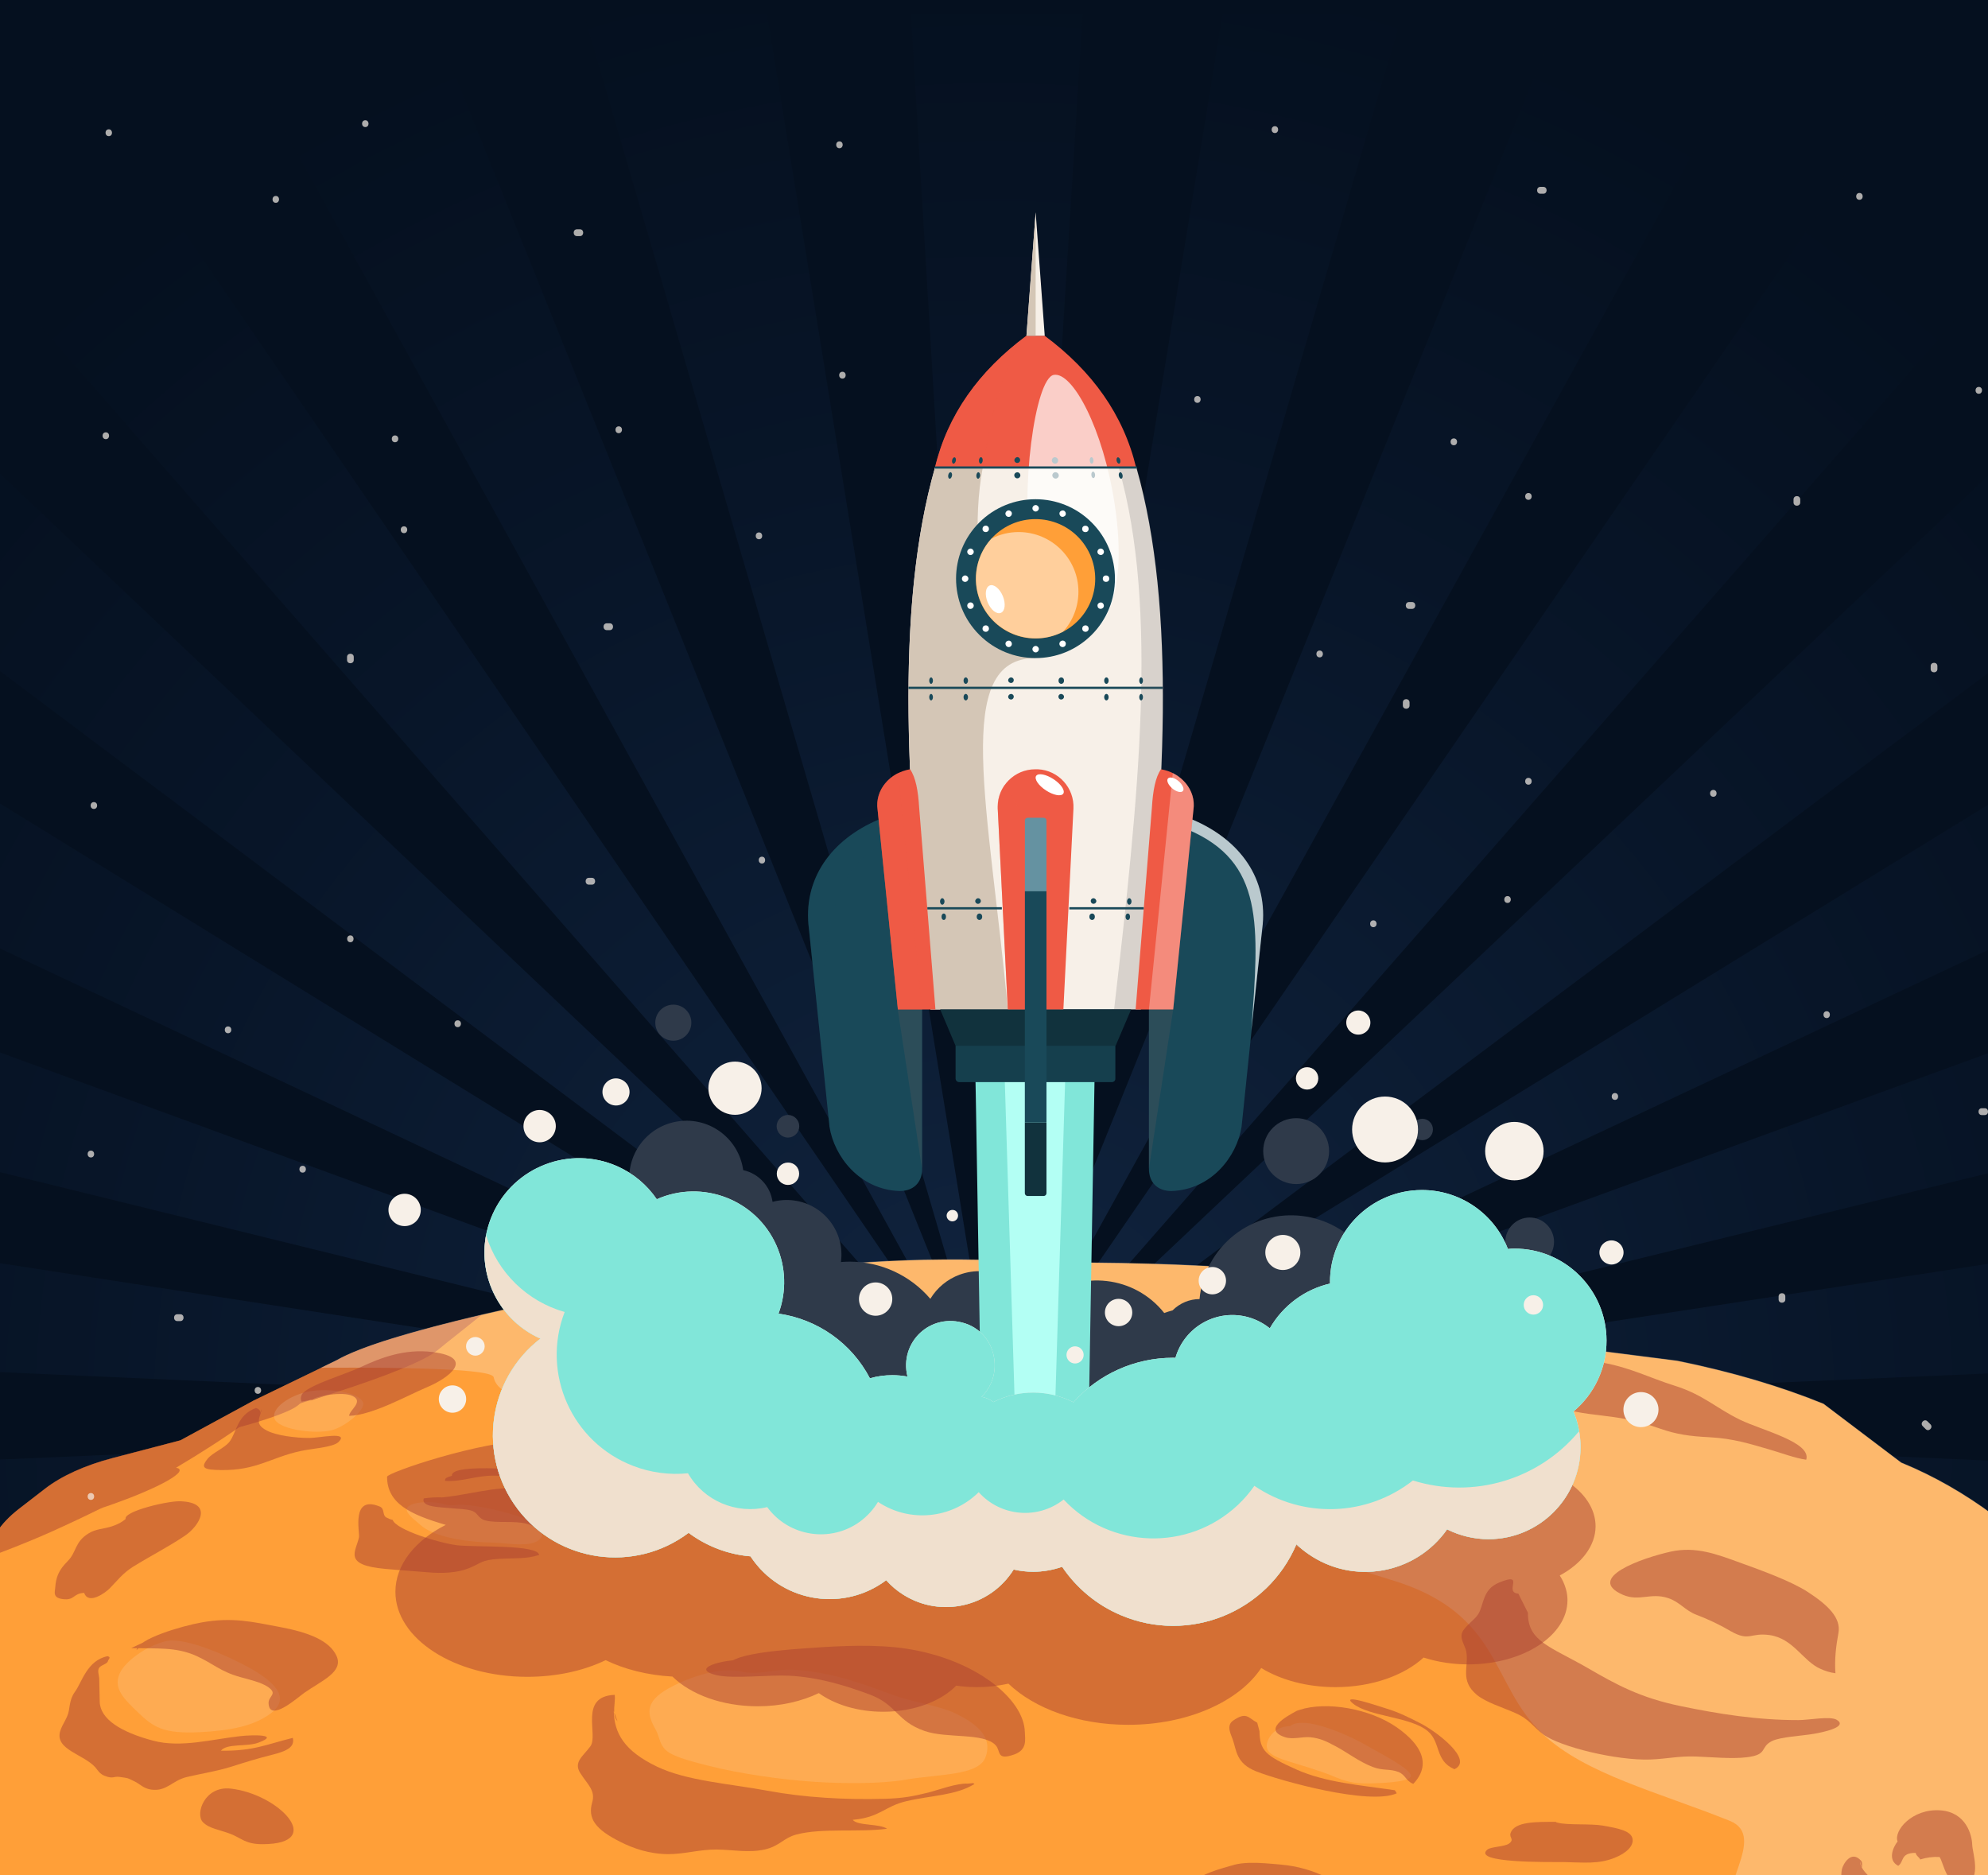 <?xml version="1.0" encoding="utf-8"?>
<!-- Generator: Adobe Illustrator 24.1.0, SVG Export Plug-In . SVG Version: 6.00 Build 0)  -->
<svg version="1.1" id="Layer_1" xmlns="http://www.w3.org/2000/svg" xmlns:xlink="http://www.w3.org/1999/xlink" x="0px" y="0px"
	 viewBox="0 0 1598.8 1508" style="enable-background:new 0 0 1598.8 1508;" xml:space="preserve">
<style type="text/css">
	.st0{fill:#05101F;}
	.st1{clip-path:url(#SVGID_2_);}
	.st2{opacity:0.75;fill:url(#SVGID_3_);enable-background:new    ;}
	.st3{display:none;opacity:0.75;fill:url(#SVGID_4_);enable-background:new    ;}
	.st4{fill:#FF9F38;}
	.st5{opacity:0.5;fill:#AB4031;enable-background:new    ;}
	.st6{opacity:0.3;fill:#F7F0E8;enable-background:new    ;}
	.st7{opacity:0.15;fill:#F7F0E8;enable-background:new    ;}
	.st8{opacity:0.7;}
	.st9{fill:#F7F0E8;}
	.st10{fill:#2F3A4A;}
	.st11{fill:#81E6D9;}
	.st12{fill:#B3FFF4;}
	.st13{fill:#153F4D;}
	.st14{fill:#194959;}
	.st15{fill:#FFFFFF;}
	.st16{fill:#D4C6B6;}
	.st17{opacity:0.4;}
	.st18{opacity:0.5;fill:#58595B;enable-background:new    ;}
	.st19{fill:#11323D;}
	.st20{opacity:0.3;}
	.st21{fill:#EF5A45;}
	.st22{fill:#6592A1;}
	.st23{opacity:0.6;}
	.st24{opacity:0.6;fill:#EF5A45;enable-background:new    ;}
	.st25{opacity:0.3;fill:#FFFFFF;enable-background:new    ;}
	.st26{opacity:0.3;fill:#58595B;enable-background:new    ;}
	.st27{opacity:0.7;fill:#FFFFFF;enable-background:new    ;}
	.st28{opacity:0.5;fill:#FFFFFF;enable-background:new    ;}
	.st29{fill:#F0E0CE;}
</style>
<rect class="st0" width="1598.8" height="1508.5"/>
<g>
	<defs>
		<rect id="SVGID_1_" y="11.7" width="1598.8" height="1496.8"/>
	</defs>
	<clipPath id="SVGID_2_">
		<use xlink:href="#SVGID_1_"  style="overflow:visible;"/>
	</clipPath>
	<g class="st1">
		
			<radialGradient id="SVGID_3_" cx="822.64" cy="1139.26" r="1548.484" gradientTransform="matrix(0.972 0 0 1 0 0)" gradientUnits="userSpaceOnUse">
			<stop  offset="0" style="stop-color:#152B4A"/>
			<stop  offset="0.49" style="stop-color:#09172B"/>
			<stop  offset="0.76" style="stop-color:#05101F"/>
		</radialGradient>
		<path class="st2" d="M2372.4,1209.1l-1571.3-69.9l1573-68.2l-18.6-168l-1.7,0.2l-0.3-2.2l-1549,237l1520-372l-55.5-160.7l-1.5,0.5
			l-0.8-2.4L807.4,1135.9l1401.1-658.3l-90-146.3l-1.2,0.7l-1.5-2.4l-1307,803.2l1221.9-914.8L1910.3,92.3l-0.8,0.8l-2.1-2.2
			L808.9,1129.4L1799.3-1.5l-145.8-99.4l-0.5,0.7l-2.7-1.9L807.4,1126.2L1524.1-171l-164.7-68.9l-0.2,0.5l-3.2-1.3l-555.5,1375
			l0.1-2.4l413.2-1415.9L1037.4-319L801.2,1122.9l91.1-1456.3l-180.4-0.2l87.9,1465.5l-0.4,2.3L563.2-319.2l-3.4,0.7l-0.1-0.6
			l-176.4,35.1l411.1,1408.9L244.5-241.2l-3.1,1.3l-0.3-0.8L76.3-172l715.9,1299.7L-49.9-102.8l-2.6,1.8l-0.7-1L-199.1-2.8
			l990.6,1133.8L-307.2,89.8l-1.9,2.1l-1-1l-120.7,125.5l1223.1,918L-516,328.3l-1.3,2.2l-1.3-0.8l-90.2,146.2l1403.2,661.3
			l-1461.8-535l-0.7,2.1l-1.6-0.6l-55.7,160.6l1523,374.6L-754.6,899.6l-0.2,1.9l-1.7-0.3l-18.9,167.9l1497.2,66.5l75.7,3.5
			l-203.5,9l-1367.9,59.3l0.2,1.6l-1.7,0.1l18.9,167.9l1203.2-184l347.5-52.8L335.3,1253l-1059.6,259.3l0.4,1.2l-1.6,0.4l55.7,160.6
			L220.1,1350l571.4-207.6l-647,304.9L-608.1,1801l0.5,0.8l-1.3,0.6l90.2,146.2l600.1-368.8l708.7-434.4l-735.5,552l-485,363.2
			l0.5,0.5l-1,0.7l120.7,125.5l364.8-345L790,1148.8L81.2,1960.2L-198.9,2280l0.4,0.3l-0.6,0.7l145.9,99.2l197.3-287.5l647.4-941
			L219.6,2190.1L76.2,2449.6l0.3,0.1l-0.3,0.5l164.8,68.7l93.6-231.6l459.5-1133.2L445.9,2347.5l-62.8,214.3l0.3,0.1l-0.1,0.3
			l176.5,35.1l33.6-205l204.3-1237.2L721,2404.9l-12.9,207l180.4,0.2v-0.3h0.3L875.1,2390l-74-1235.3l196.3,1198.2l39.8,244.8
			l176.5-34.9l-0.2-0.6l0.4-0.1l-82.2-281.7L804.2,1153.1l423,1046.9l128.7,319.7l164.9-68.5l-0.4-0.8l0.5-0.2l-202.5-367.6
			l-512-932.3l564.3,822.3l279.7,408.7l146-99.1l-0.8-0.9l0.6-0.4L1403,1831l-596-683.9l596.1,563.5l504.4,478.1l120.8-125.3
			l-1.1-0.9l0.7-0.7l-657-493.1l-564.7-424.9l512.4,314.9l797.7,491.5l90.4-146.1l-1.4-0.7l0.7-1.1l-978.3-461l-423.5-200.2
			l328,119.6l1135.5,415.6l55.9-160.5l-1.7-0.4l0.5-1.5L998.1,1188.2l-197-48.7l74.8,11.4l1479,228l19-167.9l-1.7-0.1L2372.4,1209.1
			z M802.3,1138.9l-1.7,0.3c-0.1,0,0.7-0.2,0.7-0.2L802.3,1138.9z M798.2,1138.8c0.1,0,0.3,0.2,0.3,0.2
			C798.3,1138.9,798.3,1138.9,798.2,1138.8z M798.4,1139c0,0-0.5-0.3-0.5-0.3C798.1,1138.8,798.2,1138.9,798.4,1139L798.4,1139z
			 M800.7,1138.8c-0.1,0,0.1-0.2,0.1-0.2C801,1138.5,800.7,1138.8,800.7,1138.8L800.7,1138.8z M801.3,1138.4l0.4-0.1l-0.6,0.4
			C800.9,1138.8,801.3,1138.4,801.3,1138.4z M798.4,1138.6c-0.1,0-0.2-0.3-0.2-0.3L798.4,1138.6L798.4,1138.6z M800.2,1138.3
			l0.4-0.2l-0.1,0.3l-0.3,0.1L800.2,1138.3z M799.2,1138.2C799,1138.2,799.1,1138.1,799.2,1138.2L799.2,1138.2z M798.6,1138.4
			l-0.3-0.2v-0.3l0.3,0.3L798.6,1138.4z M800.5,1138.6c0.1,0,0,0.2,0,0.2V1138.6L800.5,1138.6z M801.1,1138.2l0.4-0.5l0.6-0.3
			l-0.7,0.6L801.1,1138.2z M800.8,1138.3c-0.2,0.1,0-0.2,0-0.2l0.3-0.1L800.8,1138.3z M801.1,1137.5l0.3-0.6l0.7-0.5l-0.6,0.9
			L801.1,1137.5z M800.8,1137.7l-0.6,0.3v-0.2l0.7-0.5L800.8,1137.7z M800.3,1137.5v-0.4l1.4-1.6l-0.4,1L800.3,1137.5z M800,1137.7
			c-0.1,0.1-0.2-0.1-0.2-0.1l0.2-0.2L800,1137.7z M799.8,1137.2l-0.1-0.4l0.2-0.4v0.5L799.8,1137.2z M799.6,1137.5
			c-0.2,0-0.1-0.3-0.1-0.3L799.6,1137.5z M799.3,1137.2l-0.1-0.3l0.1-0.5l0.1,0.4L799.3,1137.2z M799.2,1137.5l-0.1,0.2
			c-0.1-0.1-0.1-0.3,0-0.4L799.2,1137.5z M798.8,1137.3l-0.8-1.1l-0.2-1.1l1,1.8L798.8,1137.3z M798.7,1137.7v0.2l-0.5-0.4l-0.1-0.5
			L798.7,1137.7z M798,1137.2l-0.3-0.3l-0.4-1l0.5,0.6L798,1137.2z M798.1,1137.8l0.1,0.3c-0.2-0.1-0.3-0.5-0.3-0.5L798.1,1137.8z
			 M797.8,1137.8l-0.3-0.2l-0.5-0.7l0.5,0.4L797.8,1137.8z M798.1,1138.3l0.2,0.3c-0.1,0-0.3-0.4-0.3-0.4L798.1,1138.3z M798,1138.5
			c-0.3-0.2-0.5-0.4-0.7-0.6l0.4,0.2L798,1138.5z M798.3,1138.8l0.1,0.2C798.4,1139,798.4,1138.9,798.3,1138.8L798.3,1138.8z
			 M799,1139c0.1,0-0.2,0.1-0.2,0.1L799,1139L799,1139z M799.3,1139.1l0.4,0.1L799.3,1139.1l-0.4,0L799.3,1139.1z M799.6,1139.1
			c0.1,0,0.3,0.1,0.4,0.1C799.9,1139.2,799.6,1139.1,799.6,1139.1L799.6,1139.1z M799.8,1139.1c0.1,0,0.2,0.1,0.2,0.1
			C799.9,1139.2,799.9,1139.1,799.8,1139.1L799.8,1139.1z M800.4,1139.1c0,0-0.1,0.2-0.1,0.2L800.4,1139.1L800.4,1139.1z
			 M800.5,1139.1c0.1,0-0.2,0.2-0.2,0.2C800.3,1139.2,800.4,1139.1,800.5,1139.1L800.5,1139.1z M800.7,1139.1c0.2,0-0.3,0.2-0.3,0.2
			L800.7,1139.1L800.7,1139.1z M804.9,1137.6l-2.8,1l-0.7,0.1l1.2-0.6L804.9,1137.6z M806.7,1135.3l-3.5,2.2l-1.1,0.4l1.4-1
			L806.7,1135.3z M807.4,1132.5l-3.7,3.4l-1.3,0.8l1.3-1.5L807.4,1132.5z M806.7,1129.8l-3.2,4.7l-1.4,1.3l1.1-2L806.7,1129.8z
			 M805,1127.5l-2.3,5.6l-2.4,3.4v-0.7L805,1127.5z M799.9,1134.6l0.1,1.1l-0.3,0.7l-0.1-0.7L799.9,1134.6z M796.5,1126.6l2.6,9
			l-0.1,0.7l-1.5-3.8L796.5,1126.6z M794.2,1128.5l2.5,4.6l0.6,2.1l-1.1-1.6L794.2,1128.5z M793,1131.1l3,3.4l1,1.8l-1.1-1.1
			L793,1131.1z M793,1133.9l2.8,2.1l1.1,1.3l-1-0.6L793,1133.9z M794.2,1136.5l2.1,1l1.1,0.8l-0.6-0.2L794.2,1136.5z M796.5,1138.4
			l1,0.2l0.8,0.4C798.1,1139,796.5,1138.4,796.5,1138.4L796.5,1138.4z M800.5,1139.7c-0.1-0.1-0.2-0.1-0.3-0.2
			C800.3,1139.5,800.4,1139.5,800.5,1139.7L800.5,1139.7z M800.3,1139.5c0.2,0.1,0.3,0.2,0.5,0.3
			C800.6,1139.6,800.5,1139.5,800.3,1139.5L800.3,1139.5z M798.3,1139.3l-0.2,0.2L798.3,1139.3L798.3,1139.3z M797.9,1139.4
			c-0.2,0,0.3-0.2,0.3-0.2L797.9,1139.4L797.9,1139.4z M800.2,1140c-0.1,0-0.1-0.2-0.1-0.2L800.2,1140L800.2,1140z M800.2,1139.8
			c0.1,0,0.2,0.3,0.2,0.3L800.2,1139.8L800.2,1139.8z M798.1,1139.8c-0.1,0,0-0.2,0-0.2V1139.8L798.1,1139.8z M799.5,1140.2
			c0.1,0.1,0,0.2,0,0.2C799.4,1140.3,799.5,1140.2,799.5,1140.2C799.6,1140.1,799.6,1140.1,799.5,1140.2L799.5,1140.2z M798.2,1140
			l-0.1,0.2C798,1140.3,798.1,1140.1,798.2,1140L798.2,1140z M798.4,1140.4v0.2c-0.2,0.1-0.1-0.2-0.1-0.2L798.4,1140.4z
			 M798.7,1140.7v0.2l-0.2,0.2v-0.3L798.7,1140.7z M799.1,1140.8c0,0.1,0,0.3-0.1,0.4l-0.1-0.3L799.1,1140.8z M799.5,1140.8
			c0.1,0.1,0.1,0.3,0,0.4l-0.1-0.2L799.5,1140.8z M799.9,1140.6c0.1,0.1,0.1,0.4,0.1,0.4C799.9,1140.8,799.9,1140.6,799.9,1140.6
			L799.9,1140.6z M799.9,1140.3C800,1140.2,800,1140.4,799.9,1140.3L799.9,1140.3z M800.1,1140.3c0.1,0.1,0.1,0.3,0.1,0.3
			c-0.1-0.1-0.1-0.3,0-0.4L800.1,1140.3z M798.9,1139.4l-0.3-0.1c0.1,0,0.2,0.1,0.4,0.1L798.9,1139.4z M798.7,1139.4
			c-0.1,0-0.2-0.1-0.2-0.1c0.1,0,0.2,0,0.4,0L798.7,1139.4z M798.2,1139.4l0.1-0.2l0,0.1L798.2,1139.4z M797.7,1139.7l-0.4,0.3
			l-0.4,0.1l0.6-0.4L797.7,1139.7z M797.9,1139.7c0.1,0-0.1,0.2-0.1,0.2c0-0.1,0.2-0.3,0.2-0.3L797.9,1139.7z M797.4,1140.3
			l-0.4,0.5l-0.6,0.3l0.7-0.6L797.4,1140.3z M797.7,1140.2c0.2-0.1,0,0.2,0,0.2l-0.3,0.1L797.7,1140.2z M797.4,1141l-0.3,0.6
			l-0.7,0.5l0.6-0.8L797.4,1141z M797.8,1140.8l0.2-0.1l-0.1,0.4l-0.3,0.2L797.8,1140.8z M797.7,1141.6l-0.2,0.7l-0.6,0.7l0.4-1
			L797.7,1141.6z M798.1,1141.2l0.2-0.2v0.4l-0.3,0.3L798.1,1141.2z M798.2,1142l0,0.7l-0.5,0.9l0.2-1.1L798.2,1142z M798.5,1141.5
			l0.2-0.3l0.1,0.4l-0.2,0.4L798.5,1141.5z M798.9,1142.2l0.1,0.7l-0.3,1.1l-0.1-1.1L798.9,1142.2z M799.1,1141.7l0.1-0.3l0.1,0.3
			l-0.1,0.5L799.1,1141.7z M799.6,1142.1l0.3,0.6l-0.1,1.1l-0.3-1L799.6,1142.1z M799.7,1141.5l0.1-0.4l0.2,0.2v0.5L799.7,1141.5z
			 M800.2,1141.8l0.3,0.5l0.2,1.1l-0.5-0.8L800.2,1141.8z M800.2,1141.2v-0.4l0.2,0.2l0.1,0.5L800.2,1141.2z M800.6,1141.3l0.3,0.3
			l0.4,0.9l-0.5-0.6L800.6,1141.3z M800.5,1140.7l-0.1-0.3c0.2,0.1,0.3,0.5,0.3,0.5L800.5,1140.7z M800.8,1140.7l0.3,0.2l0.5,0.7
			l-0.5-0.4L800.8,1140.7z M800.5,1140.2l-0.2-0.3c0.1,0,0.3,0.3,0.3,0.3L800.5,1140.2z M800.6,1140c0.3,0.2,0.5,0.4,0.7,0.6
			l-0.4-0.2L800.6,1140z M800.3,1139.7l-0.1-0.2l0.3,0.1L800.3,1139.7z M799.6,1139.5c-0.1,0,0.2-0.1,0.2-0.1l-0.1,0L799.6,1139.5z
			 M799.2,1139.4l-0.4-0.1L799.2,1139.4l0.4,0L799.2,1139.4z M796.3,1139.5l1.7-0.3c0.1,0-0.7,0.2-0.7,0.2L796.3,1139.5z
			 M793.7,1140.9l2.8-1l0.6-0.1l-1.2,0.6L793.7,1140.9z M792,1143.2l3.4-2.1l1-0.4l-1.4,1L792,1143.2z M791.4,1145.9l3.5-3.3
			l1.3-0.8l-1.3,1.5L791.4,1145.9z M792,1148.6l3.1-4.5l1.4-1.3l-1.1,1.9L792,1148.6z M793.7,1150.8l2.2-5.5l1.2-1.7l-0.6,2.2
			L793.7,1150.8z M796.3,1152.2l1-6l0.8-2.1l-0.1,2.3L796.3,1152.2z M799.2,1152.5l-0.4-6l0.4-2.3l0.4,2.2L799.2,1152.5z
			 M802,1151.6l-1.6-5.4l-0.1-2.3l0.8,1.9L802,1151.6z M804.2,1149.8l-2.5-4.5l-0.6-2.1l1,1.5L804.2,1149.8z M805.4,1147.3l-2.9-3.3
			l-1-1.7l1.1,1L805.4,1147.3z M805.4,1144.5l-2.7-2l-1.1-1.3l1,0.6L805.4,1144.5z M804.2,1142l-2-1l-1-0.8l0.6,0.2L804.2,1142z
			 M802,1140.1l-1-0.2l-0.8-0.4c0.3-0.1,1.9,0.5,1.9,0.5L802,1140.1z"/>
		
			<radialGradient id="SVGID_4_" cx="822.64" cy="1139.26" r="1548.484" gradientTransform="matrix(0.972 0 0 1 0 0)" gradientUnits="userSpaceOnUse">
			<stop  offset="0" style="stop-color:#152B4A"/>
			<stop  offset="0.49" style="stop-color:#09172B"/>
			<stop  offset="0.76" style="stop-color:#05101F"/>
		</radialGradient>
		<path class="st3" d="M2372.4,1209.1l-1571.3-69.9l1573-68.2l-18.6-168l-1.7,0.2l-0.3-2.2l-1549,237l1520-372l-55.5-160.7l-1.5,0.5
			l-0.8-2.4L807.4,1135.9l1401.1-658.3l-90-146.3l-1.2,0.7l-1.5-2.4l-1307,803.2l1221.9-914.8L1910.3,92.3l-0.8,0.8l-2.1-2.2
			L808.9,1129.4L1799.3-1.5l-145.8-99.4l-0.5,0.7l-2.7-1.9L807.4,1126.2L1524.1-171l-164.7-68.9l-0.2,0.5l-3.2-1.3l-555.5,1375
			l0.1-2.4l413.2-1415.9L1037.4-319L801.2,1122.9l91.1-1456.3l-180.4-0.2l87.9,1465.5l-0.4,2.3L563.2-319.2l-3.4,0.7l-0.1-0.6
			l-176.4,35.1l411.1,1408.9L244.5-241.2l-3.1,1.3l-0.3-0.8L76.3-172l715.9,1299.7L-49.9-102.8l-2.6,1.8l-0.7-1L-199.1-2.8
			l990.6,1133.8L-307.2,89.8l-1.9,2.1l-1-1l-120.7,125.5l1223.1,918L-516,328.3l-1.3,2.2l-1.3-0.8l-90.2,146.2l1403.2,661.3
			l-1461.8-535l-0.7,2.1l-1.6-0.6l-55.7,160.6l1523,374.6L-754.6,899.6l-0.2,1.9l-1.7-0.3l-18.9,167.9l1497.2,66.5l75.7,3.5
			l-203.5,9l-1367.9,59.3l0.2,1.6l-1.7,0.1l18.9,167.9l1203.2-184l347.5-52.8L335.3,1253l-1059.6,259.3l0.4,1.2l-1.6,0.4l55.7,160.6
			L220.1,1350l571.4-207.6l-647,304.9L-608.1,1801l0.5,0.8l-1.3,0.6l90.2,146.2l600.1-368.8l708.7-434.4l-735.5,552l-485,363.2
			l0.5,0.5l-1,0.7l120.7,125.5l364.8-345L790,1148.8L81.2,1960.2L-198.9,2280l0.4,0.3l-0.6,0.7l145.9,99.2l197.3-287.5l647.4-941
			L219.6,2190.1L76.2,2449.6l0.3,0.1l-0.3,0.5l164.8,68.7l93.6-231.6l459.5-1133.2L445.9,2347.5l-62.8,214.3l0.3,0.1l-0.1,0.3
			l176.5,35.1l33.6-205l204.3-1237.2L721,2404.9l-12.9,207l180.4,0.2v-0.3h0.3L875.1,2390l-74-1235.3l196.3,1198.2l39.8,244.8
			l176.5-34.9l-0.2-0.6l0.4-0.1l-82.2-281.7L804.2,1153.1l423,1046.9l128.7,319.7l164.9-68.5l-0.4-0.8l0.5-0.2l-202.5-367.6
			l-512-932.3l564.3,822.3l279.7,408.7l146-99.1l-0.8-0.9l0.6-0.4L1403,1831l-596-683.9l596.1,563.5l504.4,478.1l120.8-125.3
			l-1.1-0.9l0.7-0.7l-657-493.1l-564.7-424.9l512.4,314.9l797.7,491.5l90.4-146.1l-1.4-0.7l0.7-1.1l-978.3-461l-423.5-200.2
			l328,119.6l1135.5,415.6l55.9-160.5l-1.7-0.4l0.5-1.5L998.1,1188.2l-197-48.7l74.8,11.4l1479,228l19-167.9l-1.7-0.1L2372.4,1209.1
			z M802.3,1138.9l-1.7,0.3c-0.1,0,0.7-0.2,0.7-0.2L802.3,1138.9z M798.2,1138.8c0.1,0,0.3,0.2,0.3,0.2
			C798.3,1138.9,798.3,1138.9,798.2,1138.8z M798.4,1139c0,0-0.5-0.3-0.5-0.3C798.1,1138.8,798.2,1138.9,798.4,1139L798.4,1139z
			 M800.7,1138.8c-0.1,0,0.1-0.2,0.1-0.2C801,1138.5,800.7,1138.8,800.7,1138.8L800.7,1138.8z M801.3,1138.4l0.4-0.1l-0.6,0.4
			C800.9,1138.8,801.3,1138.4,801.3,1138.4z M798.4,1138.6c-0.1,0-0.2-0.3-0.2-0.3L798.4,1138.6L798.4,1138.6z M800.2,1138.3
			l0.4-0.2l-0.1,0.3l-0.3,0.1L800.2,1138.3z M799.2,1138.2C799,1138.2,799.1,1138.1,799.2,1138.2L799.2,1138.2z M798.6,1138.4
			l-0.3-0.2v-0.3l0.3,0.3L798.6,1138.4z M800.5,1138.6c0.1,0,0,0.2,0,0.2V1138.6L800.5,1138.6z M801.1,1138.2l0.4-0.5l0.6-0.3
			l-0.7,0.6L801.1,1138.2z M800.8,1138.3c-0.2,0.1,0-0.2,0-0.2l0.3-0.1L800.8,1138.3z M801.1,1137.5l0.3-0.6l0.7-0.5l-0.6,0.9
			L801.1,1137.5z M800.8,1137.7l-0.6,0.3v-0.2l0.7-0.5L800.8,1137.7z M800.3,1137.5v-0.4l1.4-1.6l-0.4,1L800.3,1137.5z M800,1137.7
			c-0.1,0.1-0.2-0.1-0.2-0.1l0.2-0.2L800,1137.7z M799.8,1137.2l-0.1-0.4l0.2-0.4v0.5L799.8,1137.2z M799.6,1137.5
			c-0.2,0-0.1-0.3-0.1-0.3L799.6,1137.5z M799.3,1137.2l-0.1-0.3l0.1-0.5l0.1,0.4L799.3,1137.2z M799.2,1137.5l-0.1,0.2
			c-0.1-0.1-0.1-0.3,0-0.4L799.2,1137.5z M798.8,1137.3l-0.8-1.1l-0.2-1.1l1,1.8L798.8,1137.3z M798.7,1137.7v0.2l-0.5-0.4l-0.1-0.5
			L798.7,1137.7z M798,1137.2l-0.3-0.3l-0.4-1l0.5,0.6L798,1137.2z M798.1,1137.8l0.1,0.3c-0.2-0.1-0.3-0.5-0.3-0.5L798.1,1137.8z
			 M797.8,1137.8l-0.3-0.2l-0.5-0.7l0.5,0.4L797.8,1137.8z M798.1,1138.3l0.2,0.3c-0.1,0-0.3-0.4-0.3-0.4L798.1,1138.3z M798,1138.5
			c-0.3-0.2-0.5-0.4-0.7-0.6l0.4,0.2L798,1138.5z M798.3,1138.8l0.1,0.2C798.4,1139,798.4,1138.9,798.3,1138.8L798.3,1138.8z
			 M799,1139c0.1,0-0.2,0.1-0.2,0.1L799,1139L799,1139z M799.3,1139.1l0.4,0.1L799.3,1139.1l-0.4,0L799.3,1139.1z M799.6,1139.1
			c0.1,0,0.3,0.1,0.4,0.1C799.9,1139.2,799.6,1139.1,799.6,1139.1L799.6,1139.1z M799.8,1139.1c0.1,0,0.2,0.1,0.2,0.1
			C799.9,1139.2,799.9,1139.1,799.8,1139.1L799.8,1139.1z M800.4,1139.1c0,0-0.1,0.2-0.1,0.2L800.4,1139.1L800.4,1139.1z
			 M800.5,1139.1c0.1,0-0.2,0.2-0.2,0.2C800.3,1139.2,800.4,1139.1,800.5,1139.1L800.5,1139.1z M800.7,1139.1c0.2,0-0.3,0.2-0.3,0.2
			L800.7,1139.1L800.7,1139.1z M804.9,1137.6l-2.8,1l-0.7,0.1l1.2-0.6L804.9,1137.6z M806.7,1135.3l-3.5,2.2l-1.1,0.4l1.4-1
			L806.7,1135.3z M807.4,1132.5l-3.7,3.4l-1.3,0.8l1.3-1.5L807.4,1132.5z M806.7,1129.8l-3.2,4.7l-1.4,1.3l1.1-2L806.7,1129.8z
			 M805,1127.5l-2.3,5.6l-2.4,3.4v-0.7L805,1127.5z M799.9,1134.6l0.1,1.1l-0.3,0.7l-0.1-0.7L799.9,1134.6z M796.5,1126.6l2.6,9
			l-0.1,0.7l-1.5-3.8L796.5,1126.6z M794.2,1128.5l2.5,4.6l0.6,2.1l-1.1-1.6L794.2,1128.5z M793,1131.1l3,3.4l1,1.8l-1.1-1.1
			L793,1131.1z M793,1133.9l2.8,2.1l1.1,1.3l-1-0.6L793,1133.9z M794.2,1136.5l2.1,1l1.1,0.8l-0.6-0.2L794.2,1136.5z M796.5,1138.4
			l1,0.2l0.8,0.4C798.1,1139,796.5,1138.4,796.5,1138.4L796.5,1138.4z M800.5,1139.7c-0.1-0.1-0.2-0.1-0.3-0.2
			C800.3,1139.5,800.4,1139.5,800.5,1139.7L800.5,1139.7z M800.3,1139.5c0.2,0.1,0.3,0.2,0.5,0.3
			C800.6,1139.6,800.5,1139.5,800.3,1139.5L800.3,1139.5z M798.3,1139.3l-0.2,0.2L798.3,1139.3L798.3,1139.3z M797.9,1139.4
			c-0.2,0,0.3-0.2,0.3-0.2L797.9,1139.4L797.9,1139.4z M800.2,1140c-0.1,0-0.1-0.2-0.1-0.2L800.2,1140L800.2,1140z M800.2,1139.8
			c0.1,0,0.2,0.3,0.2,0.3L800.2,1139.8L800.2,1139.8z M798.1,1139.8c-0.1,0,0-0.2,0-0.2V1139.8L798.1,1139.8z M799.5,1140.2
			c0.1,0.1,0,0.2,0,0.2C799.4,1140.3,799.5,1140.2,799.5,1140.2C799.6,1140.1,799.6,1140.1,799.5,1140.2L799.5,1140.2z M798.2,1140
			l-0.1,0.2C798,1140.3,798.1,1140.1,798.2,1140L798.2,1140z M798.4,1140.4v0.2c-0.2,0.1-0.1-0.2-0.1-0.2L798.4,1140.4z
			 M798.7,1140.7v0.2l-0.2,0.2v-0.3L798.7,1140.7z M799.1,1140.8c0,0.1,0,0.3-0.1,0.4l-0.1-0.3L799.1,1140.8z M799.5,1140.8
			c0.1,0.1,0.1,0.3,0,0.4l-0.1-0.2L799.5,1140.8z M799.9,1140.6c0.1,0.1,0.1,0.4,0.1,0.4C799.9,1140.8,799.9,1140.6,799.9,1140.6
			L799.9,1140.6z M799.9,1140.3C800,1140.2,800,1140.4,799.9,1140.3L799.9,1140.3z M800.1,1140.3c0.1,0.1,0.1,0.3,0.1,0.3
			c-0.1-0.1-0.1-0.3,0-0.4L800.1,1140.3z M798.9,1139.4l-0.3-0.1c0.1,0,0.2,0.1,0.4,0.1L798.9,1139.4z M798.7,1139.4
			c-0.1,0-0.2-0.1-0.2-0.1c0.1,0,0.2,0,0.4,0L798.7,1139.4z M798.2,1139.4l0.1-0.2l0,0.1L798.2,1139.4z M797.7,1139.7l-0.4,0.3
			l-0.4,0.1l0.6-0.4L797.7,1139.7z M797.9,1139.7c0.1,0-0.1,0.2-0.1,0.2c0-0.1,0.2-0.3,0.2-0.3L797.9,1139.7z M797.4,1140.3
			l-0.4,0.5l-0.6,0.3l0.7-0.6L797.4,1140.3z M797.7,1140.2c0.2-0.1,0,0.2,0,0.2l-0.3,0.1L797.7,1140.2z M797.4,1141l-0.3,0.6
			l-0.7,0.5l0.6-0.8L797.4,1141z M797.8,1140.8l0.2-0.1l-0.1,0.4l-0.3,0.2L797.8,1140.8z M797.7,1141.6l-0.2,0.7l-0.6,0.7l0.4-1
			L797.7,1141.6z M798.1,1141.2l0.2-0.2v0.4l-0.3,0.3L798.1,1141.2z M798.2,1142l0,0.7l-0.5,0.9l0.2-1.1L798.2,1142z M798.5,1141.5
			l0.2-0.3l0.1,0.4l-0.2,0.4L798.5,1141.5z M798.9,1142.2l0.1,0.7l-0.3,1.1l-0.1-1.1L798.9,1142.2z M799.1,1141.7l0.1-0.3l0.1,0.3
			l-0.1,0.5L799.1,1141.7z M799.6,1142.1l0.3,0.6l-0.1,1.1l-0.3-1L799.6,1142.1z M799.7,1141.5l0.1-0.4l0.2,0.2v0.5L799.7,1141.5z
			 M800.2,1141.8l0.3,0.5l0.2,1.1l-0.5-0.8L800.2,1141.8z M800.2,1141.2v-0.4l0.2,0.2l0.1,0.5L800.2,1141.2z M800.6,1141.3l0.3,0.3
			l0.4,0.9l-0.5-0.6L800.6,1141.3z M800.5,1140.7l-0.1-0.3c0.2,0.1,0.3,0.5,0.3,0.5L800.5,1140.7z M800.8,1140.7l0.3,0.2l0.5,0.7
			l-0.5-0.4L800.8,1140.7z M800.5,1140.2l-0.2-0.3c0.1,0,0.3,0.3,0.3,0.3L800.5,1140.2z M800.6,1140c0.3,0.2,0.5,0.4,0.7,0.6
			l-0.4-0.2L800.6,1140z M800.3,1139.7l-0.1-0.2l0.3,0.1L800.3,1139.7z M799.6,1139.5c-0.1,0,0.2-0.1,0.2-0.1l-0.1,0L799.6,1139.5z
			 M799.2,1139.4l-0.4-0.1L799.2,1139.4l0.4,0L799.2,1139.4z M796.3,1139.5l1.7-0.3c0.1,0-0.7,0.2-0.7,0.2L796.3,1139.5z
			 M793.7,1140.9l2.8-1l0.6-0.1l-1.2,0.6L793.7,1140.9z M792,1143.2l3.4-2.1l1-0.4l-1.4,1L792,1143.2z M791.4,1145.9l3.5-3.3
			l1.3-0.8l-1.3,1.5L791.4,1145.9z M792,1148.6l3.1-4.5l1.4-1.3l-1.1,1.9L792,1148.6z M793.7,1150.8l2.2-5.5l1.2-1.7l-0.6,2.2
			L793.7,1150.8z M796.3,1152.2l1-6l0.8-2.1l-0.1,2.3L796.3,1152.2z M799.2,1152.5l-0.4-6l0.4-2.3l0.4,2.2L799.2,1152.5z
			 M802,1151.6l-1.6-5.4l-0.1-2.3l0.8,1.9L802,1151.6z M804.2,1149.8l-2.5-4.5l-0.6-2.1l1,1.5L804.2,1149.8z M805.4,1147.3l-2.9-3.3
			l-1-1.7l1.1,1L805.4,1147.3z M805.4,1144.5l-2.7-2l-1.1-1.3l1,0.6L805.4,1144.5z M804.2,1142l-2-1l-1-0.8l0.6,0.2L804.2,1142z
			 M802,1140.1l-1-0.2l-0.8-0.4c0.3-0.1,1.9,0.5,1.9,0.5L802,1140.1z"/>
		<path class="st4" d="M1718.6,1461.7l-37.2,28.4l-35.4,50.7c-12.5,32.2-40.5,66.8-76.4,102.6l0.3,12.4c-1.7,5.6-5.2,11.9-9.8,18.2
			c-9.2,12.4-22.6,24.8-34.3,32.1l-45,8.6l-16.2,8.2l-34,17.3l-48,24.3l-33,21.6c-42.2,16-94.3,28.4-155.5,37.4l-27.7,0.2
			c-39.4,7-78.8,10.8-118.1,9.6l-121.2,5.5l-58.1,12.7c-46,6.7-92.5,7.8-138.7,3.5l-42.7-15.6l-55.5,0.3l-80.8-15.5
			c0,0-77.5-6.5-81.9-6.5c-4.4,0-50-10.8-50-10.8c-34.5-4.1-66.5-13.9-97.1-27.1l-68-31.4l-67.8-26.5l-68.1-34.9l-72.4-33.5
			L34,1635.8c-44.9-36.7-77.3-74.3-96.3-112.7l-31-12.9c-17.1-32.1-24.2-63.3-15.4-93.3l20.5-20.4l6.6-6.5l-10.8-21.3
			c2.6-26,14.9-49.1,37.8-69.2l44.6-30.6l-0.3-11.4c0-1.6,0-3.1,0.2-4.7c1.3-13.9,10-27.4,25.4-39.3l20.7-16
			c13.4-10.4,32.3-19,54.9-24.9l54.2-14.2l59.1-32.1l53.7-26l12.8-6.2c19.5-11.2,61.5-23.6,116.7-36.6c20.4-4.8,42.6-9.8,66.1-14.8
			l115.2-9.6c63.9-13.7,135.8-21.5,220.1-19.8l90.7,2.3c59.9,0.5,115.7,3.4,168.2,8.1c69.5,11.6,145.2,34,223.5,60.9l77.6,9.9
			c43.9,8.9,83,20.5,117.7,34.6l62.5,47.3c53.3,21.8,98.4,57.1,138.3,100.8l-2.1,32.4l15.8,48.6l42,49
			C1728.5,1425.7,1726.3,1443.8,1718.6,1461.7z"/>
		<path class="st5" d="M270.8,1094l-12.8,6.2l-53.7,26l-59.1,32.1L91,1172.4c-22.6,5.9-41.5,14.5-54.9,24.9l-20.7,16
			C0,1225.2-8.7,1238.7-10,1252.6c14.8-5.5,28.6-10.9,40.8-16.1c6.9-2.9,13.2-5.8,19.1-8.5c6.4-3,12.9-5.9,19-8.9
			c3.8-1.8,7.5-3.6,11.1-5.4c1.8-0.9,3.7-1.6,5.7-2.2c2-0.7,4-1.4,6-2.1c8.7-3.1,16.5-6.1,23.2-9c16.1-6.8,26.6-12.8,29.1-16.5
			c0.6-1,0.7-1.8,0.1-2.4c-0.3-0.3-0.7-0.6-1.1-0.7c-0.5-0.2-1.9-0.2-0.9-0.7c4.8-2.8,9.4-5.7,13.9-8.4c9.3-5.8,18-11.3,26.1-16.8
			c2.2-1.5,4.4-2.9,6.5-4.4c1-0.7,1.9-1.4,2.9-2c0.6-0.5,0.1-0.4,2.5-1.1l4.7-1.3c9.5-2.7,19.2-5.8,26.9-8.8
			c7.3-2.8,11.4-5,13.6-6.7c0.7-0.6,1.5-1.2,2.2-1.8c0.6-0.5,9-2.8,11.4-3.6c42.8-13,81.5-27.3,95.8-36.9c4.3-2.9,7-5.5,10.3-8.1
			c6-4.8,12-9.6,18.1-14.4l10.3-8.3C332.3,1070.4,290.3,1082.8,270.8,1094z"/>
		<path class="st6" d="M1718.5,1461.7l-37.2,28.4l-35.4,50.7c-12.5,32.3-40.6,66.8-76.4,102.6l0.3,12.4c-1.7,5.7-5.2,11.9-9.8,18.2
			c-9.2,12.4-22.5,24.8-34.3,32.1l-45,8.6l-50.2,25.5c-16-44.4,23.7-133.4-1.3-147.1c-23.5-12.9-18.9-37.3-34-52.9
			c-17.3-18,27.4-63.2-4.1-75.8c-58.4-23.4-115.7-37.4-150.2-69.6c-42.7-39.9-32.6-97.2-121.9-124.1
			c-69.4-20.9-114.1-42.2-168.2-73.2c-56-32-179.7-21.6-267.1-31.7c-76.4-8.9-142.5-27.2-218.5-35.5c-30.3-3.3-64.6-4.7-68.2-22.7
			c-1.4-6.5-66.6-8-139-7.6l12.7-6.2c26.7-15.3,95.8-32.9,182.8-51.4l115.2-9.6c63.9-13.8,135.8-21.5,220.1-19.8l90.7,2.3
			c59.9,0.5,115.7,3.4,168.1,8.1c69.5,11.6,145.3,34,223.6,60.9l77.6,9.9c43.9,8.9,83,20.5,117.7,34.6l62.5,47.3
			c53.3,21.8,98.4,57.1,138.3,100.7l-2.1,32.4l15.8,48.6l42,49C1728.5,1425.7,1726.3,1443.8,1718.5,1461.7z"/>
		<path class="st7" d="M356.7,1209.7c-8.6-2.6-25.7-2.3-29.2,2.9c-2.6,3.9,7.3,10.8,10.6,13.8c9.8,9.2,35,13.8,57.3,14.2
			c10.4,0.2,25.9,3.3,34.7-0.2c8-3.2,7.5-10.2,2.5-13.7c-10.3-7.2-42.6-15.6-59.9-16.4C366.1,1210,362.4,1211.4,356.7,1209.7z"/>
		<path class="st7" d="M749.9,1217.3c-12.1,1-16.5,1.8-20.6,7.7c-3.7,5.3-4,7.8,6.4,10.3c17.6,4.3,39.9,2.4,58.5,3.1
			c5.5,0.2,26.6,5.2,30.5,2c5-4.2-18.6-8.4-23.4-9.8C782.8,1225.3,768.7,1222.1,749.9,1217.3z"/>
		<path class="st7" d="M596.7,1344.5c-19.9-4.7-47,6.6-59.2,13.5c-19,10.7-17.4,20.5-10.1,33.2c2.9,5.1,3,12.5,9.1,17.2
			c6.7,5.2,22.4,8.9,33.2,11.7c25.2,6.4,58.4,11.2,86.1,13c22.1,1.4,52.6,1.7,72.7-1.8c26.1-4.6,58.6-3,64.1-18.1
			c5.1-13.8-2.9-24.9-24.1-35.1c-13.5-6.5-33.5-8.8-48.6-14.3c-12-4.3-24.1-8.9-36.8-12.7c-13.2-3.9-30-7.5-45.4-8.2
			C622.7,1342.2,609.7,1347.6,596.7,1344.5z"/>
		<path class="st7" d="M133,1320c-16.5,4.2-31.7,16.4-36,24.4c-7,13.1,2.6,21.8,14.3,33.1c11.9,11.4,19.8,17.1,49.7,15.6
			c25.2-1.3,43.8-5.2,57-15.3c16.9-13,1-26.4-19.1-37.4C187.7,1334.3,149.6,1315.8,133,1320z"/>
		<path class="st7" d="M247.9,1119.2c-15.8,3.3-29.7,13.6-27.2,21.6c2.5,8.2,28.3,12.4,43.7,10c12.3-1.9,29.8-17.1,27.6-22.8
			C288.5,1118.9,261.7,1116.3,247.9,1119.2z"/>
		<path class="st7" d="M970.4,1517.1c-27.5,3.3-10.3,19.6,5.3,24c18.6,5.2,45,0.6,65.5,3.2c8,1,21.5,4.3,24.5-1.5
			s-25.1-12.5-33.3-15C1011.4,1521.3,993.9,1514.3,970.4,1517.1z"/>
		<path class="st7" d="M435.6,1573.8c-24.8-2.8-25.7,23.1-25.6,29.8c0.3,12-3,23.4,11.4,33.8c15.6,11.2,44.2,18.3,70.3,22.9
			c25.5,4.5,42.8,0.1,67.1-3.6c24.9-3.8,34.9-6.8,36-20.2c1.1-13.8-23.1-26-42.9-35.1c-19.4-9-38.7-18.1-63.7-23.5
			C475.8,1575.1,444.9,1570.3,435.6,1573.8z"/>
		<path class="st7" d="M865,1691.7c-26.9-1.6-56.9,9-36,20.2c20,10.7,40.2,14.8,68.7,17.1c30,2.4,66.8,6.9,97.2,4.3
			c10.6-0.9,33.7-5.1,40.3-9.3c14.7-9.3-19.2-14.3-32.3-16.4c-28.2-4.6-62.3-6.5-88.3-12.8C904.8,1692.3,872.4,1684.3,865,1691.7z"
			/>
		<path class="st7" d="M1365.6,1610.9c-26.8-1.6-40.1,12-41.9,21.6s-4.3,24.3,4.1,33.2c12.4,13.1,50.7,7.1,68-0.5
			c23.5-10.4,13.3-26.1-0.2-37.8C1389.2,1621.8,1379,1611.7,1365.6,1610.9z"/>
		<path class="st7" d="M1037.4,1388.3c-13.4,0.1-19.3,11.5-18.6,16.7c0.7,5.5,6.8,8.1,16.3,11.2c12.8,4.1,25.1,7.4,36.7,12.2
			c10.5,4.3,16.5,6.3,30.9,5.9c7.5-0.2,29-0.9,31.7-5.1c3.5-5.4-27.9-20.8-35.4-25.4C1092.4,1399.7,1050.1,1378.1,1037.4,1388.3z"/>
		<path class="st5" d="M431.6,1569.5c-4.4,2.3-8.4,5.7-4.8,8.2c24.2-0.8,50.3,0.6,68.9,7.9c7.5,3,13.4,6.8,21.3,9.5
			c9.7,3.3,21.8,4.8,31.6,8.1c24.7,8.2,28.3,24.7,45.5,36.4c1.7,1.3,3.8,2.1,5.9,2.3c6,0.5,8.8-3.3,9.2-6.2
			c1.2-8.2,2.4-16.5,3.5-24.7c0.5-3.7,1-7.4-1-10.9c-1.7-3.1-5.4-6-9-8.7c-18-13.5-39.8-27-71.2-32.9
			C497.9,1552.3,456.2,1556.8,431.6,1569.5z"/>
		<path class="st5" d="M783.2,1641.8l-9-3c-10.9-3.6-22.4-7.4-35.6-8.1c-14-0.8-27.7,2-40.6,4.7c-5.1,1.1-10.4,2.3-13.4,4.5
			c-1.8,1.2-2.8,3.2-2.8,5.4c-0.1,6.6,7.9,12.9,19.3,16.7c11.4,3.8,25.9,5.2,39.8,4.7c5.4-0.2,10.7-0.7,16.1-0.6
			c9.2,0.2,18.4,2,27.5,1.3c13.9-1,23.8-8.7,19.3-15C800.5,1647.7,791.6,1644.7,783.2,1641.8z"/>
		<path class="st5" d="M493.6,1376.1c0.4,17.8,8.3,32,34.7,44.7c24.2,11.6,58.3,13.7,89.5,19.5c29,5.4,62,7.3,93.7,6.4
			c14.3-0.4,22.5-1.9,35-5c7.5-1.9,23.3-7.8,31.9-7.2c0,0,4-0.4,4.1-0.4c0.5,0.1,0.9,0.4,1.2,0.7c-15.1,9.3-34.6,9.1-54.7,13.8
			c-17.8,4.2-21.2,13.1-43.2,15c3.8,5,21.5,2.9,27.6,7.2c-22.2,3-52.2-0.8-72.8,4.6c-10.6,2.8-13.6,9.4-25.7,12.1
			c-12.7,2.8-25.3,0.2-38.3,0c-13.7-0.2-26.1,3.8-39.4,3.7c-15.5-0.1-28.2-4.8-38.2-9.8c-20.4-10.2-26.5-18.9-22.7-32
			c2.8-9.5-4.2-14.7-9.7-23.5s2.3-13.4,8.2-21.4c6.7-9.1-9.6-40.3,19.6-41.4c0.8,6.5-2.7,15.3,2.2,21.3L493.6,1376.1z"/>
		<path class="st5" d="M86.5,1332c-16.4,3.3-20.7,21-26,28.3c-3.7,5-4.2,9.8-5.1,15.4c-1,6.1-5.2,10.7-7,16.6
			c-4.4,14.8,18.5,18.4,28.2,29c1.9,2.2,3.4,5.3,7.5,6.9c7.2,2.8,7.1,0.2,12,0.9c8,1.2,5.3,0.4,12.1,3.6c4.2,2,7.3,5.8,13.4,6.6
			c12.6,1.7,16.8-7.3,28.6-10.1c12.2-2.9,24.5-4.7,36.4-8.5c11-3.5,20.3-6.4,31.9-9.3c12.5-3.1,18.7-6.4,17-13.7
			c-21.6,5.3-31.6,10.7-57.8,10.3c4.7-6,20.8-3,30-6.4c18.3-6.8-4.4-6.4-14.4-5.3c-22.4,2.4-47.6,9.6-70,3.7
			c-26.1-6.9-42.8-17.4-43.1-31.4c-0.1-6.2-0.3-12.4-0.4-18.6c-0.1-2.5-1.5-5.9-0.3-8.3s6.5-3.3,7.2-5.5S89.6,1332.9,86.5,1332z"/>
		<path class="st5" d="M586.3,1339c1.7-9.6,50.1-12.5,65.4-13.6c24.5-1.8,53.6-3.1,77.4,0.6c55,8.4,94.6,40.3,95.1,67.1
			c0.1,5.5,2.3,14-8.4,17.9c-14.8,5.3-10.7-2.7-15.1-7.4c-9.7-10.3-39.1-5.2-57-11.4c-22.9-7.9-22.1-21.2-44.6-29.5
			c-18.9-7-40.6-13.8-64.6-15c-15.8-0.8-45.5,2.7-58.5-0.5c-24.1-6,12.5-14.2,24.6-11.7L586.3,1339z"/>
		<path class="st5" d="M109.8,1327.1c1.2-9,35.7-19.2,52.1-22.2c25-4.5,41.2-0.5,63,3.6c23.2,4.3,40,10.9,45.7,23.2
			c6,13-12,20-25.9,29.8c-5.5,3.9-28,24.1-28.7,8.4c-0.3-6,7.8-7.3-0.4-13.1c-5.1-3.6-14.7-5.9-22.4-8c-16.2-4.5-21.9-11-35.5-17.1
			c-16.1-7.2-31.4-5.7-52.2-6.2c3.7-1.8,8.3-3.7,11.4-5.4L109.8,1327.1z"/>
		<path class="st5" d="M185.5,1438.5c-20.9-2.3-28.7,20.2-22.4,26.9c5,5.3,13.7,6.2,22.2,9.5c9.1,3.5,12.1,8.4,26.1,8.3
			C262.6,1483,224.4,1442.8,185.5,1438.5z"/>
		<path class="st5" d="M-35.7,1352.7c-5.2,6.9-12.1,13.4-12.6,20.8c-0.5,6.2,4,11.8,4.9,17.9c1,6.8,0,9.6,7.3,15.3
			c3.1,2.4,13,14.6,18.3,15c17.9,1.2,0.6-34.7,0.5-39.4c-0.3-10.8,8.7-22.5,2.4-33.3C-23.7,1334-28.5,1350.2-35.7,1352.7z"/>
		<path class="st5" d="M107.1,1215.9c-5.5,5-7.3,8.4-17.2,11.7c-7.1,2.3-12.6,1.8-18.9,5.8c-11,6.8-9.4,15-16.6,22.2
			c-7.4,7.4-9.4,13-10,21.4c-0.2,3.3-2.3,8,6.1,9.1c9.5,1.3,8.3-4.7,17.2-5c3.4,9.9,17.2-0.2,20.6-3.7c5.7-5.8,10.4-12.1,18.5-17.2
			c13.3-8.3,29.3-16.5,42.1-25.2c10.5-7.1,24-26.6-3.9-27.6c-11.5-0.4-53.7,10.1-42,16.1L107.1,1215.9z"/>
		<path class="st5" d="M210.3,1133.2c-0.6,6.9-6.6,11.7,4.4,17.4c7.8,4,22.9,5.9,34.1,5.9c8.3,0,32.5-5.6,23.4,3.3
			c-4.4,4.3-22,5.3-30.5,7.2c-24.1,5.3-35.7,15.8-63.9,15.3c-13.5-0.2-17-1.4-10.8-9.1c4.1-5,13.6-8.5,17.6-13.7
			c5.9-7.8,5.9-21.4,21.2-27.1c3.5,1.1,3.8,2.7,3.1,4.9L210.3,1133.2z"/>
		<path class="st5" d="M249.6,1126.5c4.4-3.9,26.1-7.6,33.9-3.8c9.5,4.5-2.7,11.5-2.7,16c18.6-0.4,47.7-16.8,62.1-22.8
			c17.7-7.3,40.3-24,5.1-28.5c-22.9-2.9-42.5,4.9-57.9,12.1c-12.1,5.7-39.6,13.7-46.5,20.9c-1.7,1.9-2.1,4.6-1.1,6.9
			c7.1-1,14.5-3.7,21.6-5.6L249.6,1126.5z"/>
		<path class="st5" d="M586.8,1117.4c-12.4,3.3-22.2,7.2-36.4,9.2c-11.8,1.6-21.5,2.4-31.8,5.9c-15.1,5.1-46.6,17.7-22.5,26
			c9,3.1,25.9,2.5,36.3,3.4c10.9,0.9,19.5,2.8,30.8,3.3c26.5,1.1,49.6-7.5,74.2-10.8c31.4-4.1,64.5-19.3,21.2-29
			c-28.8-6.4-54.8-12.7-81.9-3.8L586.8,1117.4z"/>
		<path class="st5" d="M606,1063.4c-10.4,5.1-68.1,18.8-28.7,21.6c11.7,0.8,24,1.2,35.1,1.9c17.8,1.1,21.4-2.1,34.5-5.9
			c7.6-2.2,73.4-8.3,42.3-17.5c-19.1-5.7-50.4-1.1-70.1-0.1C613.3,1063.7,610.6,1061.2,606,1063.4z"/>
		<path class="st5" d="M839.8,1069.8c-6.4-0.2-24.2-4-24.8-8.2c-0.8-5.7,15.2-5.2,23-5.7c22.9-1.2,49.6-2.1,71.6,1.7
			c34.6,5.9,62.8,17.3,78,32.6c-22.6,4-27-5.5-42.5-10c-12.8-3.7-35-3.5-49.8-5.1c-11.9-1.3-100.1-1.5-80.7-16.3L839.8,1069.8z"/>
		<path class="st5" d="M791.5,1065.9c27.8,28.5,134.3,9.3,157.1,38.4c-21.8,1.5-40.5-5.8-62.8-4.2c-20,1.4-45.1,7.7-65.6,4.2
			c-20.1-3.5-35.4-13.3-45.5-21.7C766.3,1075.5,770.7,1064.6,791.5,1065.9z"/>
		<path class="st5" d="M1049.6,1167.4c4.2,31.2,63,39,113.6,47.9c29.6,5.2,32.3,15.8-4,13.7c-10.5-0.6-24.5-3.5-30.3,2.4
			c-2.6,2.6,5.2,4,1.4,6.2c-3.5,2-14.4,1.4-19.1,1.2c-11.8-0.7-21.8-2-34.8-1.6c-11.8,0.3-22,1.9-33.9,0.2
			c-13.9-1.9-25.9-5.3-34.3-10.9c-9.9-6.5-9.1-8.2-4.3-15.2c3.7-5.4-2.1-9.9-0.4-15.3c2-6.5,16.1-6.1,21.4-12
			c4.4-5-3.8-11.5,2.4-16.5C1034.5,1161.8,1042,1162.5,1049.6,1167.4z"/>
		<path class="st5" d="M1108,1162.9c-11.3,2-38,13.9-28.8,20.2c8.2,5.6,41.1,3.4,54.3,6.8c18.1,4.6,26.2,11.7,40.2,18.2
			c22.8,10.6,9.7-5.8,8.4-11.7c12.6-0.7,22.1,7.4,30.7,10.9c14.6-8.1-61.7-37.3-78.1-41.3c-10.9-2.6-38.8-7.4-50.5-5.6
			c-26,4.1,19.3,6.4,22.5,10.1L1108,1162.9z"/>
		<path class="st5" d="M713.4,1224.5c0.6,16.6,18,19.6,55.1,21c11.8,0.4,73.6-3.9,60.9,7.9c-3.9,3.6-11.7,2.9-18.3,3.6
			c-8.3,0.9-7.8,0-15.1,3.4c-9.6,4.4-14.6,8.7-30.2,7.9c-10.8-0.5-20.9-4.1-32.2-4.7c-12.5-0.6-25.6,2.4-31.9-4
			c-2.8-2.8-1.4-9.3-2.2-12.4c-1-4.1-3.5-8-4.7-11.7c-1.9-6,1-16,8.3-20.9c3,1.3,5.8,2.9,8.4,4.8L713.4,1224.5z"/>
		<path class="st5" d="M435.4,1199.5c-29.9-7.4-52.3,2.1-79.8,4.8c-5-0.2-9.9,0.1-14.8,0.8c-2.5,7.2,13.2,7,23.3,8
			c5.1,0.5,11.4,0.5,15.8,2.1c4.4,1.6,4.7,6.1,10.3,7.6c9.3,2.5,23.9-0.1,34.1,2.9c9.5,2.7,11.7,10.2,22.1,11.8
			c13,2,17.1-3.9,19.1-9.1C470.8,1215.2,460.4,1205.7,435.4,1199.5z"/>
		<path class="st5" d="M367.8,1242.8c-14.5-1.7-49.2-12.4-52-20.4c-1.8-0.4-3.5-1.1-5.2-2c-3.3-2.1-1-7.1-5.3-8.8
			c-23.2-9.4-15.8,20.8-16.6,24.8c-2.4,11.5-13.3,22.3,21.1,25.4c11.8,1.1,22.5,1.7,33.7,2.7c11.8,1.1,24,0.6,33.5-3.2
			c10.4-4.2,9.7-6.7,24.7-7.6c12.4-0.7,21.2,0.3,31.9-3.1C432.6,1242,382,1244.5,367.8,1242.8z"/>
		<path class="st5" d="M363.5,1186.9c-3.6,1.1-6.2,1.9-5.5,4.1c13.1,1,24.9-4.3,39.1-4.2s29.2,2.2,42.5,4.8
			c12.2,2.4,25.5,5.2,33.8,10c8,4.6,7.4,12.7,16.5,15.9c19.6-10-27.8-27.4-44.6-31.8C432.4,1182.3,361.4,1176.1,363.5,1186.9z"/>
		<path class="st5" d="M1043,1375.9c-9.2,4.9-27.7,15.4-9.4,21.3c6.3,2,13.9-0.6,20.2,0c8.3,0.8,13.6,3.7,19.5,6.8
			c9.9,5.1,19.4,12.8,30.7,17.1c8.3,3.2,13.8,1.3,20.6,4c6,2.4,5.8,7.2,12,9.6c14.6-15.4,7-31.3-13.2-45.4
			c-21.7-15.2-56.6-21.2-78.3-14.1L1043,1375.9z"/>
		<path class="st5" d="M1012.9,1392.3c0.3,15.6,4.6,19.6,29.4,30.7c23.6,10.6,51,12.6,79.4,16.8c0.6,0.7,1.1,1.6,1.6,2.5
			c-22.2,9.9-94.2-10.2-113.1-17.7c-16.1-6.4-15.7-16.7-18.8-25.6c-1.4-4.1-5.5-11.2,0.3-15.2c10.8-7.4,12-2.3,19.4,1.7
			L1012.9,1392.3z"/>
		<path class="st5" d="M1088.1,1370.1c13.1,10.7,46.7,10.5,60.4,22.4c10.3,8.9,5.5,23.8,21.2,30.4c16-7.5-15-30.7-27.5-37
			c-8.5-4.3-17.2-8.8-27.6-11.9C1108.9,1372.3,1077.3,1361.3,1088.1,1370.1z"/>
		<path class="st5" d="M1228.8,1297.1c-0.3,23.2,18.3,27.2,48.2,44.5c22.7,13.1,41.9,23.9,75.3,30.7c29.6,6.1,61.1,11.2,94.2,11.1
			c8.2,0,25.5-3.4,30.7-0.2c9.3,5.7-10.9,10-18.8,11.3c-9.3,1.6-26.4,2.4-33.2,5.7c-10.2,5-2.9,11-20.4,13.1
			c-12.3,1.5-28.8-0.2-41-0.6c-14.2-0.5-22.9,1.9-36.5,2.4c-26.6,1-72.4-10-86.2-20.2c-8.5-6.3-10.8-12.1-22.7-17.3
			c-10.4-4.6-23.3-8.4-30.7-14.5c-14-11.7-6.2-22.7-8.5-34.9c-1-4.9-5.3-10.1-3.3-15.2c2-5,9.7-9.8,12.8-14.6
			c4.8-7.3,3.2-20,16.9-25.6c21.9-9,3.2,8,15.5,8.9L1228.8,1297.1z"/>
		<path class="st5" d="M1343.7,1247.9c-23.4,5.2-69,21.3-38.6,34.7c13,5.7,22.4-1.9,36.2,2.6c9.5,3,13.8,10,23,13.5
			c9.5,3.6,18.8,8,27.6,13.2c15.2,8.6,15.5,1,31.1,3.1c19.3,2.7,26.9,20.9,40.9,27.1c3.9,1.8,8,3.1,12.2,3.6
			c-0.8-10.7,0.4-21.6,2.4-32.2c2.4-12.6-9.1-23-24.4-33c-13.3-8.7-36.9-17.3-54.7-23.7C1380.6,1250,1364,1243.5,1343.7,1247.9z"/>
		<path class="st5" d="M834.9,1214.1c-1-0.8-2.1-1.6-3.2-2.2c-1.3-1.3-2.9-2.4-4.5-3.3c-13.4-6.2-64.3-9.4-74.1,0.8
			c-1.5,0.7-2.9,1.6-4.1,2.8c-4.4,0.7-7.9,1.8-7.8,5.2c0.1,5.5,14.1,8,23.5,8.9c12.2,1.2,24.5-0.8,35.3,2.4c7.9,2.3,14.4,9.7,25.8,9
			C850.9,1246.2,843.4,1221.7,834.9,1214.1z"/>
		<path class="st5" d="M829.8,1197c-10.8-1.4-46.2-6.4-49.6,1.4c14.1,1.1,34.3,0.1,43.8,2.4c9.3,2.2,15.5,5,21,9
			c4.2,3.1,6.8,10.7,14.3,10.9C861,1210.2,851.7,1199.8,829.8,1197z"/>
		<path class="st5" d="M1060.6,1683c-20.5-8.4-54-13.7-80.7-15.4c-28.9-1.8-59.9-0.4-87.6,2.6c-22.3,2.4-32.6,14.7-54,16.5
			l-17.5,3.8c-15.3,2.2-19.9,8-15.3,15.4c1.4,2.3,2.8,6.1,10.4,4.6c7.1-1.3,1.6-4.6,4.1-6.8c4.4-4,17.6-7.8,26.5-9.1
			c11.9-1.7,18.3,1.7,31.8,1.4c15.8-0.4,23.7-0.7,38.2,3.8c14.2,4.3,19.7,13.2,32.4,17.1c10.5,3.2,31.3,0.4,43.6,0.4
			c18,0,34.7,1.5,52.9,0.6c5.2-0.3,19.5,0.1,23.4-1.6c6.4-2.9,1.2-3.1,1.6-6.3c0.1-1-3.8-1.8-3.5-3.4c0.4-2.4,5.7-0.4,7.1-2.1
			c1.6-2,3.3-5.4,3.1-7.6C1076.3,1690.4,1070.4,1687,1060.6,1683z"/>
		<path class="st5" d="M841.4,1742.2c-11.3,0.4-28.6-10.6-24.2-15.7c7.5-8.6,22.8,0.5,32.6,2.8c26.8,6.2,67.5,8.3,96.7,8.3
			c9.9,0,34.3-2.3,42,0.6c14,5.3-11,10.3-20.9,11c-18.6,1.4-41.8,2.2-60.6,1.7c-15-0.4-26.3-3.7-40.7-5.5
			C857.4,1744.3,849.5,1744.5,841.4,1742.2z"/>
		<path class="st5" d="M983.2,1502.5c-10,2.8-35.8,12.5-22.6,19.3c7.4,3.8,25.3,0.6,34.8,2c14,2.1,11.7,7.8,28,8.8
			c12.7,0.8,22.1-0.3,33.3,4.1c6.7,2.6,17.1,12.8,28.1,9.4c7.7-2.4,2.8-15.6,1.4-18.7c-6-12.8-28.9-25.4-56.2-27.8
			c-7.9-0.7-17-1.6-24.9-1.4C993.9,1498.6,991.7,1500.2,983.2,1502.5z"/>
		<path class="st5" d="M948.8,1526c0.6,16.7,25.8,18.4,57.3,21.4c18.9,1.8,55.9-1.9,64.5,8.5c6.6,8-6.7,7.2-20.3,7.7
			c-5.6,0.2-13-0.8-17.3,1.4c-4,2,1.1,5.6-4.4,8.2c-10.6,5-21.9,2.8-28.6,10.8c-5.8,7-0.4,9.2-17.6,11c-3.8,0.2-7.6,0.1-11.4-0.5
			c-11.4,14.8-22.1,5.1-25.6-5.5c-1.5-4.5,1-10.1-1.4-14.5c-2.8-5.2-12.8-7.2-18.2-11.6c-9.6-8-3.3-21.3,1.4-29.7
			c1.5-2.7,1.7-11.4,7.9-12.9c5.2-1.2,7-2.2,12.2,1.4L948.8,1526z"/>
		<path class="st5" d="M1252.6,1465.2c-16.8,0.1-34.6-0.5-37.8,9.2c-1.2,3.6,3.4,4.9-1.2,8.3c-3.5,2.6-14.8,2.5-17.5,4.9
			c-12.5,11,50,9.9,61.7,10c16.3,0.3,27.8,1.8,40.9-3.5c9.2-3.7,15.4-9.5,14.2-15.4c-1.3-6.3-11.7-8.3-23.6-10.4
			c-10.3-1.8-28.3-0.2-36.7-2.4l-1.2-0.2C1251.5,1464.7,1251.2,1465.6,1252.6,1465.2z"/>
		<path class="st5" d="M1526.1,1481c-3.4-8.4,11.6-26.7,34.5-25c20.5,1.5,25.3,19.7,25.5,27.7c0.1,5.8,7.7,27.6-5,31
			c-16,4.3-17.8-16.7-21.3-21.2c-5.2-0.3-10.5,0.4-15.5,2c-0.8-1.8-3.6-3.3-3.6-5.3c-12.6-0.1-9.2,7.1-14.1,10.4
			C1517.9,1496.2,1522.3,1485.8,1526.1,1481z"/>
		<path class="st5" d="M1495.8,1497c0.4,8.8,14.8,19.9,30.1,24.5s33.4,1.7,50.6,2.1c1,5-18.2,7.9-25.4,11.1
			c-8.4,3.7-18.7,6.8-26.4,10.5c-7.5,3.7-11.2,9.8-20.2,12.6c-11.8,3.6-27.3,2.2-30.8-4c-3.2-5.7,4.9-11.3,6.9-16.6
			c2-5.2,1.2-11,1.1-16.5s-1.6-11.7-0.4-17.3c0.9-4.2,7.6-15.9,15.5-6.8c1.1,1.3,0.8,3.9,0.5,5.4L1495.8,1497z"/>
		<path class="st5" d="M1351.2,1621.4c-12.7-9,9-25.3,27-29.3c23.1-5.2,59.4-6.7,63.2,8.3s-4,33.4-15,47.5c-2.9,3.7-9.2,11.4-18.5,7
			c-6-2.8-3.3-13.2-3.9-17.2c-13.5-2-23.2-1.2-29.2-6.8c-3.4-3.2,3.3-6.4-7.5-6.9c-3.9-0.2-11.8,3.4-14.1,4.7
			c-4-4.9-3.5-10.2-3.7-15.6L1351.2,1621.4z"/>
		<path class="st5" d="M1314.6,1615.4c-7.1,9.4-2.3,26.4-2,36.6c0.3,8.8-0.3,18.1,14.8,24.2c12.1,4.9,28.2,4.7,42.8,2.5
			c13.9-2.1,31-10.3,44.8-10c2.8,5.4-16.6,11-25.8,13c-13.9,3.1-20.7,3.1-30.8,9.3c-7.5,4.6-12.6,10.3-22.8,13.8
			c-3.4,1.2-10.7,3.6-14.8,3.6c-10.9,0-6.1-2.2-12.9-4.6c-10.9-3.8-19-0.4-30.7-1.9c-12.2-1.5-5.8-8-20.6-8.9
			c-10.8-0.7-24.6,8.4-29.2,1.6c-3.5-5.1,13.8-12.6,20.1-16c20.1-10.8,28.9-20.8,40.4-34.1C1293.1,1638.5,1300.5,1615,1314.6,1615.4
			z"/>
		<path class="st5" d="M1243.6,1093.8c-14-1.8-28.3-9-44-5.5c-15.2,3.4-10.6,10.8-2.6,16.1c10.4,6.9,26.9,8.7,38,14.5
			c8.9,4.7,12.6,10.7,24,14.4c10.8,3.5,26.2,4.6,38.2,6.3c16.1,2.3,24.8,4.9,38.2,9.5c13,4.5,23.3,6,39.2,6.8
			c19.4,1,32.6,5.3,49.2,10.1c9,2.6,19.6,6.7,28.8,8c4.4-14.1-35.6-23.6-53.1-32.1c-19.6-9.5-29.6-20.2-52.9-27.5
			c-19.2-6-35.4-14.5-57.4-18.4c-15.6-2.7-45.2-1.3-57.4-5.7L1243.6,1093.8z"/>
		<path class="st5" d="M1672.2,1350.7c-29.8-11.2-40.6-13.7-64.6,1.9c14.1,5.6,25,12,29.1,20.7c3.4,7.2-0.8,18,13.5,23.5
			C1685.2,1410.2,1721.9,1350.9,1672.2,1350.7z"/>
		<path class="st0" d="M1509.8,1715.5l-44.6,38.5l-47.4,23.7l-48.4,21c-42.2,16-77.9,27.6-139.1,36.6l-46,5.8
			c-39.4,7-78.6,16.2-117.9,15l-102.7,0.6l-72.7,10.6c-44,6.3-100,4.3-148.9-0.2l-45.7-8.9l-61.9,0.3l-71.4-15.3
			c0,0-77.3-7.9-81.7-7.8s-50.2-8-50.2-8c-34.5-4.1-80.1-13.8-110.6-27l-65-32.8l-57.2-20.6l-95.4-38l-64-37.3l-43.4-26.3
			c-44.9-36.7-69.2-64-88.2-102.5l-18.3-31.7c-17.1-32-37.5-71.1-28.7-101.1l51.4-13.6c30.1,48.8,29,109.7,123.6,136.4
			c29.2-10.7,111.8-8.7,131.6,6s33.9,33.2,67.6,40.3c8.4,1.8,17.8,2.8,25,5.5c9.1,3.4,13.5,9.2,23.2,12.4
			c17.7,5.8,41.9,0.1,58.2-6.6c16.3-6.6,34.2-14.8,55.6-13.7c-30,25.2-17.5,60,28.5,79.1s120.5,20.6,169.7,3.3
			c-5.8,15.4,26.2,27.6,55.2,35c56.3,14.4,116.2,25.3,176,36.2c17.8,3.2,35.6,6.5,53.9,8.8c29.4,3.7,59.1,5.1,88.7,4.1
			c15.4-0.5,30.9-1.6,46.2-0.4c13.7,1.1,26.4,4,39.3,6.5c74.5,14.1,158.7,11.4,236.8,2.9C1351,1745.8,1454.7,1728.5,1509.8,1715.5z"
			/>
	</g>
</g>
<path class="st5" d="M1254.4,1267.1c2.2,3.4,3.9,7.1,5,11.1c0.8,2.9,1.2,5.9,1.2,8.8c0,28.5-35.8,51.6-79.9,51.6
	c-12.2,0-24.3-1.8-35.8-5.5c-15.7,14.4-41.6,23.8-70.9,23.8c-23.2,0-44.2-5.9-59.7-15.4c-17.7,26.8-58.9,45.7-107,45.7
	c-40.1,0-75.4-13.1-96.3-33.1c-8.2,1.8-16.7,2.8-25.1,2.8c-5.7,0-11.3-0.4-16.9-1.2c-12.3,12.6-34,21-58.7,21
	c-20.6,0-39-5.8-51.8-15c-13.7,6.6-30.6,10.6-49.1,10.6c-28.7,0-53.9-9.5-68.6-23.9c-20-1.1-38.5-5.8-53.7-13.2
	c-17.6,8.5-39.4,13.4-63.1,13.4c-58.5,0-106-30.6-106-68.4c0-21.8,15.9-41.3,40.5-53.8c-28.5-8.3-47.2-17.2-47.2-38.7
	c0-3.3,75.8-29.1,115.9-29.1c28,0,17.4-24.1,32.1-10.2c10.3-2.9,21-4.3,31.7-4.3c43.5,0,78.8,22.8,78.8,50.8
	c-0.1,6.2-1.8,12.2-4.9,17.6c34.5,3.1,63.8,17,79.3,36.2c6.4-1.2,13-1.8,19.5-1.8c4.4,0,8.7,0.3,13.1,0.8
	c-7.4-19.2,20.1-36.1,50.2-29.8c11,2.3,19.8,8,23.4,15.1c5.1,10.1,0.6,19.7-9.2,26c3.6,0.4,7.1,1.4,10.3,3c22.6-7.1,46.9-7,69.5,0.2
	c21.3-15.3,52.1-24.9,86.4-24.9c0.7,0,1.4,0,2.1,0c6.2-13.8,26-24,49.4-24c12.3,0,23.6,2.8,32.4,7.4c11.1-12.5,29.9-21.8,52.3-25.1
	c0-0.2-0.1-0.5-0.1-0.7c0-28.5,35.8-51.6,79.9-51.6c33.9,0,62.8,13.7,74.4,32.9c1.8-0.1,3.7-0.2,5.5-0.2c44.1,0,79.9,23.1,79.9,51.6
	C1283.1,1243.4,1271.9,1257.7,1254.4,1267.1z"/>
<g class="st8">
	<path class="st9" d="M1377.9,635.3c-3.5,0-3.5,5.5,0,5.5C1381.4,640.8,1381.4,635.3,1377.9,635.3z"/>
	<path class="st9" d="M1212.4,720.7c-3.5,0-3.5,5.5,0,5.5C1215.9,726.2,1215.9,720.7,1212.4,720.7z"/>
	<path class="st9" d="M1229.2,625.6c-3.5,0-3.5,5.5,0,5.5S1232.7,625.6,1229.2,625.6z"/>
	<path class="st9" d="M1128.2,565v2.4c0,3.5,5.4,3.5,5.4,0V565C1133.6,561.4,1128.2,561.4,1128.2,565z"/>
	<path class="st9" d="M1442.4,401.7v2.4c0,3.5,5.4,3.5,5.4,0v-2.4C1447.8,398.1,1442.4,398.1,1442.4,401.7z"/>
	<path class="st9" d="M1229.2,396.5c-3.5,0-3.5,5.5,0,5.5S1232.7,396.5,1229.2,396.5z"/>
	<path class="st9" d="M1469.1,813.3c-3.5,0-3.5,5.5,0,5.5C1472.5,818.8,1472.5,813.3,1469.1,813.3z"/>
	<path class="st9" d="M1298.8,879.1c-3.5,0-3.5,5.5,0,5.5C1302.2,884.6,1302.2,879.1,1298.8,879.1z"/>
	<path class="st9" d="M1430.4,1042.7v2.4c0,3.5,5.4,3.5,5.4,0v-2.4C1435.8,1039.2,1430.4,1039.2,1430.4,1042.7z"/>
	<path class="st9" d="M1596.2,891.3h-2.4c-3.5,0-3.5,5.5,0,5.5h2.4C1599.7,896.8,1599.7,891.3,1596.2,891.3z"/>
	<path class="st9" d="M1591.4,311.2c-3.5,0-3.5,5.5,0,5.5C1594.8,316.7,1594.9,311.2,1591.4,311.2z"/>
	<path class="st9" d="M1169.2,352.6c-3.5,0-3.5,5.5,0,5.5C1172.7,358.1,1172.7,352.6,1169.2,352.6z"/>
	<path class="st9" d="M677.5,299c-3.5,0-3.5,5.5,0,5.5C681,304.5,681,299,677.5,299z"/>
	<path class="st9" d="M675.1,113.7c-3.5,0-3.5,5.5,0,5.5S678.6,113.7,675.1,113.7z"/>
	<path class="st9" d="M466.4,184.4h-2.4c-3.5,0-3.5,5.5,0,5.5h2.4C469.9,189.9,469.9,184.4,466.4,184.4z"/>
	<path class="st9" d="M497.6,342.9c-3.5,0-3.5,5.5,0,5.5C501.1,348.3,501.1,342.9,497.6,342.9z"/>
	<path class="st9" d="M610.4,428.2c-3.5,0-3.5,5.5,0,5.5S613.8,428.2,610.4,428.2z"/>
	<path class="st9" d="M490.4,501.3H488c-3.5,0-3.5,5.5,0,5.5h2.4C493.9,506.8,493.9,501.3,490.4,501.3z"/>
	<path class="st9" d="M279.1,528.4v2.4c0,3.5,5.4,3.5,5.4,0v-2.4C284.5,524.9,279.1,524.9,279.1,528.4z"/>
	<path class="st9" d="M317.7,350.2c-3.5,0-3.5,5.5,0,5.5C321.2,355.6,321.2,350.2,317.7,350.2z"/>
	<path class="st9" d="M324.9,423.3c-3.5,0-3.5,5.5,0,5.5C328.4,428.8,328.4,423.3,324.9,423.3z"/>
	<path class="st9" d="M476,706h-2.4c-3.5,0-3.5,5.5,0,5.5h2.4C479.5,711.5,479.5,706,476,706z"/>
	<path class="st9" d="M368.1,820.6c-3.5,0-3.5,5.5,0,5.5C371.6,826.1,371.6,820.6,368.1,820.6z"/>
	<path class="st9" d="M281.8,752.3c-3.5,0-3.5,5.5,0,5.5C285.2,757.8,285.2,752.3,281.8,752.3z"/>
	<path class="st9" d="M243.4,937.6c-3.5,0-3.5,5.5,0,5.5S246.9,937.6,243.4,937.6z"/>
	<path class="st9" d="M207.4,1115.5c-3.5,0-3.5,5.5,0,5.5C210.9,1121,210.9,1115.5,207.4,1115.5z"/>
	<path class="st9" d="M73.1,1200.8c-3.5,0-3.5,5.5,0,5.5C76.6,1206.3,76.6,1200.8,73.1,1200.8z"/>
	<path class="st9" d="M145,1057h-2.4c-3.5,0-3.5,5.5,0,5.5h2.4C148.5,1062.5,148.5,1057,145,1057z"/>
	<path class="st9" d="M73.1,925.4c-3.5,0-3.5,5.5,0,5.5C76.6,930.9,76.6,925.4,73.1,925.4z"/>
	<path class="st9" d="M183.4,825.5c-3.5,0-3.5,5.5,0,5.5C186.9,831,186.9,825.5,183.4,825.5z"/>
	<path class="st9" d="M75.5,645.1c-3.5,0-3.5,5.5,0,5.5S79,645.1,75.5,645.1z"/>
	<path class="st9" d="M85.1,347.7c-3.5,0-3.5,5.5,0,5.5C88.6,353.2,88.6,347.7,85.1,347.7z"/>
	<path class="st9" d="M221.8,157.6c-3.5,0-3.5,5.5,0,5.5S225.3,157.6,221.8,157.6z"/>
	<path class="st9" d="M612.8,689c-3.5,0-3.5,5.5,0,5.5C616.2,694.5,616.2,689,612.8,689z"/>
	<path class="st9" d="M1061.3,523.2c-3.5,0-3.5,5.5,0,5.5C1064.8,528.7,1064.8,523.2,1061.3,523.2z"/>
	<path class="st9" d="M963,318.5c-3.5,0-3.5,5.5,0,5.5C966.4,324,966.5,318.5,963,318.5z"/>
	<path class="st9" d="M1135.6,484.2h-2.4c-3.5,0-3.5,5.5,0,5.5h2.4C1139.1,489.7,1139.1,484.2,1135.6,484.2z"/>
	<path class="st9" d="M1104.5,740.2c-3.5,0-3.5,5.5,0,5.5C1108,745.6,1107.9,740.2,1104.5,740.2z"/>
	<path class="st9" d="M1550.1,1143.1c-2.5-2.5-6.3,1.4-3.8,3.9l2.4,2.4c2.5,2.5,6.3-1.4,3.8-3.9L1550.1,1143.1z"/>
	<path class="st9" d="M1552.7,535.7v2.4c0,3.5,5.4,3.5,5.4,0v-2.4C1558.1,532.2,1552.7,532.2,1552.7,535.7z"/>
	<path class="st9" d="M1495.4,155.2c-3.5,0-3.5,5.5,0,5.5C1498.9,160.7,1498.9,155.2,1495.4,155.2z"/>
	<path class="st9" d="M1241.2,150.3h-2.4c-3.5,0-3.5,5.5,0,5.5h2.4C1244.7,155.8,1244.7,150.3,1241.2,150.3z"/>
	<path class="st9" d="M1025.3,101.5c-3.5,0-3.5,5.5,0,5.5C1028.8,107,1028.8,101.5,1025.3,101.5z"/>
	<path class="st9" d="M293.8,96.7c-3.5,0-3.5,5.5,0,5.5S297.2,96.7,293.8,96.7z"/>
	<path class="st9" d="M87.5,104c-3.5,0-3.5,5.5,0,5.5C91,109.5,90.9,104,87.5,104z"/>
</g>
<path class="st10" d="M1227.1,1050c-10.2,10.7-16.1,24.9-16.4,39.7c-20.6-9.7-44.8-8.3-64.2,3.7c0.1-1,0.1-1.9,0.1-2.9
	c0-11.9-6.5-22.9-17-28.5c15.7-0.9,29.1-11.9,33.1-27.1c4.4,17.1,21.8,27.5,38.9,23.1c17.1-4.4,27.5-21.8,23.1-38.9
	c-4.4-17.1-21.8-27.5-38.9-23.1c-10.9,2.8-19.5,11-22.7,21.7c-4.2-19.7-23.6-32.3-43.3-28.1c-3.1,0.7-6.1,1.7-8.9,3.1
	c-5.9,3-10.8,7.4-14.4,13c-25.2-32.1-71.7-37.7-103.8-12.5c-16,12.6-26.2,31.3-28,51.6c-8.1,0-15.9,3.3-21.7,9.1
	c-2.3,0.6-4.5,1.3-6.7,2.1c-23.7-29.9-67.2-34.9-97.1-11.2c-3,2.3-5.7,4.9-8.3,7.7c-8.8-23.9-35.3-36.1-59.2-27.3
	c-9.8,3.6-18.1,10.5-23.5,19.4c-16.2-19-39.9-29.9-64.8-29.9c-2.4,0-4.7,0.1-7.1,0.3c3.3-24.1-13.6-46.2-37.7-49.5
	c-5.8-0.8-11.7-0.4-17.3,1.1c-1.7-12.6-11.2-22.8-23.6-25.5c-3.5-25.2-26.7-42.8-51.9-39.3c-25.2,3.5-42.8,26.7-39.3,51.9
	s26.7,42.8,51.9,39.3c3.4-0.5,6.8-1.3,10-2.6c5.3,6.1,12.8,9.9,20.8,10.4c-3.9,20.2,6.6,40.4,25.4,48.7
	c-27.8,37.9-19.6,91.2,18.3,119c14.6,10.7,32.3,16.5,50.4,16.5c43.5,0,84.7,2.2,89.8-40c5.2,2.4,10.7,3.9,16.4,4.3l46.2,85.2
	c4.2-14.5,2.7-29.9-4-43.4c-0.5-1-1.1-2-1.7-3c14-1.4,26.8-8.4,35.6-19.4c5.1-0.2,10.6-0.4,16.3-0.4c14.1,0,27.8-4.3,39.3-12.4
	c25.2,19.4,61.4,14.6,80.7-10.6c2.5-3.3,4.7-6.9,6.5-10.7c25.9,18.6,62,12.7,80.6-13.1c1.5-2.1,2.8-4.2,4-6.5c5.8,5,13.3,7.8,21,7.8
	c2.2,0,4.3-0.2,6.5-0.7c-15.9,33.8-1.4,74.1,32.3,90c26.9,12.7,58.8,6.3,78.8-15.6L1227.1,1050z"/>
<polygon class="st11" points="875.5,1145.7 789.2,1145.7 784.3,853.8 880.5,853.8 "/>
<polygon class="st12" points="848.1,1145.7 816.6,1145.7 807.6,853.8 857.1,853.8 "/>
<path class="st10" d="M633.7,914.9c5,0,9.1-4.1,9.1-9.1s-4.1-9.1-9.1-9.1s-9.1,4.1-9.1,9.1S628.6,914.9,633.7,914.9L633.7,914.9z"/>
<path class="st10" d="M1182.9,1058.2c7.8,0,14.1-6.3,14.1-14.1c0-7.8-6.3-14.1-14.1-14.1c-7.8,0-14.1,6.3-14.1,14.1c0,0,0,0,0,0
	C1168.8,1051.9,1175.2,1058.2,1182.9,1058.2C1182.9,1058.2,1182.9,1058.2,1182.9,1058.2z"/>
<path class="st10" d="M1143.8,917c4.7,0,8.6-3.8,8.6-8.6s-3.8-8.6-8.6-8.6c-4.7,0-8.6,3.8-8.6,8.6l0,0
	C1135.2,913.1,1139.1,917,1143.8,917z"/>
<circle class="st10" cx="1042.4" cy="925.8" r="26.5"/>
<path class="st10" d="M1230.2,1018.4c10.8,0,19.6-8.8,19.6-19.6s-8.8-19.6-19.6-19.6c-10.8,0-19.6,8.8-19.6,19.6v0
	C1210.6,1009.7,1219.3,1018.4,1230.2,1018.4z"/>
<path class="st10" d="M541.5,837c8,0,14.5-6.5,14.5-14.5c0-8-6.5-14.5-14.5-14.5c-8,0-14.5,6.5-14.5,14.5c0,0,0,0,0,0
	C527,830.5,533.5,837,541.5,837z"/>
<path class="st13" d="M894.2,870.3H771.4c-1.6,0-2.9-1.3-2.9-2.9v-26.3l64.3-19.3l64.2,19.3v26.3
	C897.1,869.1,895.8,870.3,894.2,870.3z"/>
<path class="st14" d="M924,811.9V940c0,11.4,7.3,18,18.3,17.9c32.1-1.2,52.4-27.8,56.2-51.6l16.5-159.1c5.3-40.3-18.1-72-56.1-88
	l-24.2-3.7L924,811.9z"/>
<g class="st8">
	<path class="st15" d="M959.1,659.2l-24.1-3.7l-1,13.7l21.1-2.1c61.4,26,57.7,76.4,51.2,161.7l8.8-81.6
		C1020.5,706.9,997.1,675.3,959.1,659.2z"/>
</g>
<path class="st9" d="M751.9,376.4c-32.2,113.1-23.2,265.7-3.5,435.4h169.1c19.6-169.7,28.6-322.3-3.5-435.4H751.9z"/>
<path class="st16" d="M810.5,811.9h-62.2C738,722.6,730.6,638,730.6,561.5c0-69,6-131.5,21.2-185.1h38.5c-3.7,19-5.2,46.3-3.1,64.7
	c9-0.2,32.2-38.1,42.9-39.5c-6.7,37.4,3.2,86.6,2.6,127.7C765.2,529.3,795.4,648.2,810.5,811.9z"/>
<rect x="730.6" y="552.3" class="st14" width="204.5" height="1.8"/>
<g class="st17">
	<path class="st18" d="M914.2,376c0,0.1,0.1,0.3,0.1,0.4c32.2,113.1,23.2,265.8,3.5,435.4H896c19.6-169.7,36-322.3,3.8-435.4
		c0-0.1-0.1-0.3-0.1-0.4L914.2,376z"/>
</g>
<polygon class="st19" points="897.2,841.1 768.5,841.1 756.1,811.8 909.7,811.8 "/>
<path class="st14" d="M741.6,811.9V940c0,11.4-7.3,18-18.3,17.9c-32.1-1.2-52.4-27.8-56.2-51.6l-16.5-159.1c-5.3-40.3,18.1-72,56-88
	l24.2-3.7L741.6,811.9z"/>
<g class="st20">
	<path class="st14" d="M706.6,659.2l24.2-3.7l0.9,13.7l-21.1,10.3c-48.6,18-51.3,101.3-48.5,179.4l-11.6-111.7
		C645.3,706.9,668.7,675.3,706.6,659.2z"/>
</g>
<path class="st21" d="M752.3,811.9h-30.2l-16.3-160.7c-2.3-15.8,9.9-29.8,26.1-32.5c4.5,6.4,6.5,17.3,7.3,30.7L752.3,811.9z"/>
<path class="st21" d="M913.3,811.9h30.2l16.3-160.7c2.3-15.8-9.9-29.8-26.1-32.5c-4.5,6.4-6.5,17.3-7.3,30.7L913.3,811.9z"/>
<path class="st21" d="M802.4,650.3l8.1,161.5h44.7l8.1-161.5c0.8-16.6-12-30.8-28.6-31.6c-0.5,0-1,0-1.5,0h-0.6
	c-16.7,0-30.2,13.5-30.2,30.2C802.4,649.3,802.4,649.8,802.4,650.3z"/>
<path class="st21" d="M825.5,270c-38.3,28.5-63.5,63.6-73.7,106.4h162c-10.2-42.7-35.3-77.9-73.7-106.4H825.5z"/>
<polygon class="st9" points="832.9,171 832.9,170.8 825.5,270 840.2,270 832.9,170.8 "/>
<rect x="745.8" y="729.6" class="st14" width="59.9" height="1.8"/>
<rect x="860" y="729.6" class="st14" width="59.8" height="1.8"/>
<path class="st14" d="M762.6,382.1c-0.3,1.4,0.2,2.7,1,2.9s1.7-0.9,2-2.3s-0.2-2.7-1-2.9S762.8,380.7,762.6,382.1z"/>
<path class="st14" d="M785.2,382.3c-0.1,1.4,0.5,2.6,1.3,2.7s1.6-1.1,1.7-2.5s-0.5-2.6-1.3-2.7S785.3,380.9,785.2,382.3z"/>
<path class="st14" d="M815.7,382.4c0.1,1.4,1.2,2.4,2.6,2.3c1.4-0.1,2.4-1.2,2.3-2.6c-0.1-1.3-1.2-2.3-2.5-2.3
	C816.7,379.9,815.6,381,815.7,382.4z"/>
<path class="st14" d="M902.8,382.1c0.3,1.4-0.2,2.7-1,2.9s-1.7-0.9-2-2.3s0.2-2.7,1-2.9S902.5,380.7,902.8,382.1z"/>
<path class="st14" d="M880.7,381.8c0.1,1.4-0.5,2.6-1.3,2.7s-1.6-1-1.7-2.5s0.5-2.6,1.3-2.7S880.6,380.4,880.7,381.8z"/>
<path class="st14" d="M851.5,382.4c0,1.4-1.1,2.5-2.5,2.5c0,0-0.1,0-0.1,0c-1.4,0-2.6-1.2-2.6-2.6c0-1.4,1.1-2.5,2.4-2.5
	c0,0,0.1,0,0.1,0C850.3,379.8,851.5,381,851.5,382.4z"/>
<path class="st14" d="M756,725c0,1.4,0.8,2.6,1.8,2.6s1.8-1.2,1.8-2.6s-0.8-2.6-1.8-2.6S756,723.6,756,725z"/>
<ellipse class="st14" cx="759" cy="737.3" rx="1.8" ry="2.6"/>
<path class="st14" d="M784.3,725c0.2,1.2,1.3,2.1,2.6,1.9c1.2-0.2,2.1-1.3,1.9-2.6c-0.2-1.1-1.1-1.9-2.2-1.9
	C785.2,722.5,784.2,723.7,784.3,725z"/>
<ellipse class="st14" cx="787.7" cy="737.3" rx="2.2" ry="2.6"/>
<path class="st14" d="M910,725c0,1.4-0.8,2.6-1.8,2.6s-1.8-1.2-1.8-2.6s0.8-2.6,1.8-2.6S910,723.6,910,725z"/>
<ellipse class="st14" cx="907" cy="737.3" rx="1.8" ry="2.6"/>
<path class="st14" d="M881.7,725c-0.2,1.2-1.3,2-2.6,1.9c-1.2-0.2-2-1.3-1.9-2.6c0.2-1.1,1.1-1.9,2.2-1.9
	C880.8,722.5,881.8,723.7,881.7,725z"/>
<ellipse class="st14" cx="878.3" cy="737.3" rx="2.2" ry="2.6"/>
<path class="st14" d="M747.3,547.4c0,1.4,0.7,2.6,1.5,2.6s1.5-1.2,1.5-2.6s-0.7-2.6-1.5-2.6S747.3,545.9,747.3,547.4z"/>
<path class="st14" d="M774.9,547.4c0,1.4,0.8,2.6,1.8,2.6s1.8-1.2,1.8-2.6s-0.8-2.6-1.8-2.6S774.9,545.9,774.9,547.4z"/>
<path class="st14" d="M810.8,547.4c0.2,1.2,1.3,2,2.6,1.9c1.2-0.2,2-1.3,1.9-2.6c-0.2-1.1-1.1-1.9-2.2-1.9
	C811.7,544.9,810.7,546.1,810.8,547.4z"/>
<path class="st14" d="M919.2,547.4c0,1.4-0.7,2.6-1.5,2.6s-1.5-1.2-1.5-2.6s0.7-2.6,1.5-2.6S919.2,545.9,919.2,547.4z"/>
<path class="st14" d="M891.6,547.4c0,1.4-0.8,2.6-1.8,2.6s-1.8-1.2-1.8-2.6s0.8-2.6,1.8-2.6S891.6,545.9,891.6,547.4z"/>
<ellipse class="st14" cx="853.5" cy="547.4" rx="2.2" ry="2.6"/>
<path class="st14" d="M747.3,560.7c0,1.4,0.7,2.6,1.5,2.6s1.5-1.2,1.5-2.6s-0.7-2.6-1.5-2.6S747.3,559.2,747.3,560.7z"/>
<path class="st14" d="M774.9,560.7c0,1.4,0.8,2.6,1.8,2.6s1.8-1.2,1.8-2.6s-0.8-2.6-1.8-2.6S774.9,559.2,774.9,560.7z"/>
<path class="st14" d="M810.8,560.7c0.2,1.2,1.3,2,2.6,1.9c1.2-0.2,2-1.3,1.9-2.6c-0.2-1.1-1.1-1.9-2.2-1.9
	C811.7,558.2,810.7,559.3,810.8,560.7z"/>
<path class="st14" d="M919.2,560.7c0,1.4-0.7,2.6-1.5,2.6s-1.5-1.2-1.5-2.6s0.7-2.6,1.5-2.6S919.2,559.2,919.2,560.7z"/>
<path class="st14" d="M891.6,560.7c0,1.4-0.8,2.6-1.8,2.6s-1.8-1.2-1.8-2.6s0.8-2.6,1.8-2.6S891.6,559.2,891.6,560.7z"/>
<path class="st14" d="M855.7,560.7c-0.2,1.2-1.3,2-2.6,1.9c-1.2-0.2-2-1.3-1.9-2.6c0.2-1.1,1.1-1.9,2.2-1.9
	C854.8,558.2,855.8,559.3,855.7,560.7z"/>
<path class="st19" d="M824.2,902.8h17.4v56.8c0,1.3-1,2.3-2.3,2.3c0,0,0,0,0,0h-12.8c-1.3,0-2.3-1-2.3-2.3V902.8z"/>
<path class="st22" d="M826.5,657.7h12.8c1.3,0,2.3,1,2.3,2.3c0,0,0,0,0,0v56.9h-17.4V660C824.2,658.7,825.2,657.7,826.5,657.7z"/>
<rect x="824.2" y="716.8" class="st14" width="17.4" height="186"/>
<g class="st23">
	<path class="st24" d="M808.1,631.1c-4,5.6-6.1,12.3-5.7,19.2l8.1,161.5h13.7V657.7C824.2,657.7,818.1,647.7,808.1,631.1z"/>
</g>
<path class="st15" d="M847.2,626.6c-6-3.9-12.2-5.1-13.9-2.6s1.9,7.8,7.9,11.7s12.2,5.1,13.9,2.6S853.2,630.5,847.2,626.6z"/>
<path class="st15" d="M947.8,628.2c-3.3-2.8-7.1-3.7-8.5-2.1s0.2,5.2,3.5,8s7.1,3.7,8.5,2.1S951.1,631,947.8,628.2z"/>
<path class="st24" d="M741.6,811.9h-19.5l-16.3-160.7c-1.8-12.5,5.4-23.9,16.6-29.5L741.6,811.9z"/>
<path class="st25" d="M924,811.9h19.5l16.3-160.7c1.8-12.5-5.4-23.9-16.6-29.5L924,811.9z"/>
<path class="st24" d="M825.5,270c-20.5,26.6-28,63.7-35.1,106.4h-38.5C762,333.7,787.2,298.5,825.5,270z"/>
<polygon class="st16" points="832.9,170.8 832.9,171 832.9,170.8 825.5,270 832.9,270 832.9,171.3 "/>
<path class="st14" d="M765.7,370.1c-0.3,1.4,0.2,2.7,1,2.8s1.7-0.9,2-2.3s-0.2-2.7-1-2.8S766,368.7,765.7,370.1z"/>
<path class="st14" d="M787.3,370.2c-0.1,1.4,0.5,2.6,1.3,2.7s1.6-1,1.7-2.5s-0.5-2.6-1.3-2.7S787.4,368.8,787.3,370.2z"/>
<path class="st14" d="M815.8,370.3c0.1,1.3,1.3,2.2,2.6,2c1.3-0.1,2.2-1.3,2-2.6c-0.1-1.2-1.1-2-2.3-2.1
	C816.8,367.8,815.7,369,815.8,370.3z"/>
<path class="st14" d="M901,370.1c0.3,1.4-0.2,2.7-1,2.8s-1.7-0.9-2-2.3s0.2-2.7,1-2.8S900.7,368.7,901,370.1z"/>
<path class="st14" d="M879.4,370.2c0.1,1.4-0.5,2.6-1.3,2.7s-1.6-1-1.7-2.5s0.5-2.6,1.3-2.7S879.3,368.8,879.4,370.2z"/>
<path class="st14" d="M851,370.3c0,1.4-1,2.6-2.4,2.6c0,0,0,0-0.1,0c-1.4,0-2.6-1.2-2.6-2.6c0-1.4,1-2.5,2.4-2.6c0,0,0.1,0,0.1,0
	C849.8,367.8,851,368.9,851,370.3z"/>
<polygon class="st26" points="924,940 943.5,811.9 924,811.9 "/>
<polygon class="st26" points="741.5,940 722,811.9 741.5,811.9 "/>
<path class="st27" d="M872.8,510c11,0,35.6-25.5,23.7-104.2c-9.3-61.5-34-106.9-49-104.3s-27.6,93.3-17.8,149.7S861.8,510,872.8,510
	z"/>
<ellipse transform="matrix(0.707 -0.707 0.707 0.707 -85.125 725.218)" class="st14" cx="832.9" cy="465.4" rx="63.9" ry="63.9"/>
<path class="st4" d="M880.8,465.5c0,26.5-21.5,48-48,48c-26.5,0-48-21.5-48-48s21.5-48,48-48c0,0,0,0,0,0c26.5,0,47.9,21.4,48,47.9
	C880.8,465.4,880.8,465.4,880.8,465.5z"/>
<path class="st28" d="M867.3,475.9c0,11.9-4.4,23.3-12.3,32.1c-23.5,12.2-52.4,3-64.7-20.5c-9.2-17.7-6.5-39.3,6.9-54.2
	c6.8-3.6,14.4-5.4,22.1-5.4C845.8,428,867.3,449.4,867.3,475.9z"/>
<path class="st15" d="M835.5,522.1c0-1.4-1.2-2.6-2.6-2.6c-1.4,0-2.6,1.2-2.6,2.6s1.2,2.6,2.6,2.6l0,0
	C834.3,524.7,835.4,523.6,835.5,522.1C835.5,522.1,835.5,522.1,835.5,522.1z"/>
<path class="st15" d="M835.5,408.8c0-1.4-1.2-2.6-2.6-2.6c-1.4,0-2.6,1.2-2.6,2.6c0,1.4,1.2,2.6,2.6,2.6l0,0
	C834.3,411.4,835.5,410.2,835.5,408.8z"/>
<path class="st15" d="M776.2,468c1.4,0,2.6-1.2,2.6-2.6s-1.2-2.6-2.6-2.6c-1.4,0-2.6,1.2-2.6,2.6c0,0,0,0,0,0
	C773.6,466.9,774.7,468,776.2,468C776.1,468,776.2,468,776.2,468z"/>
<circle class="st15" cx="889.5" cy="465.4" r="2.6"/>
<path class="st15" d="M794.6,507.4c1-1,1-2.7,0-3.7c-1-1-2.7-1-3.7,0c-1,1-1,2.7,0,3.7c0,0,0,0,0,0
	C791.9,508.4,793.6,508.4,794.6,507.4z"/>
<circle class="st15" cx="872.9" cy="425.4" r="2.6"/>
<path class="st15" d="M790.9,427.2c1,1,2.7,1,3.7,0c1-1,1-2.7,0-3.7c-1-1-2.7-1-3.7,0c0,0,0,0,0,0
	C789.9,424.5,789.9,426.2,790.9,427.2C790.9,427.2,790.9,427.2,790.9,427.2z"/>
<path class="st15" d="M871.1,507.4c1,1,2.7,1,3.7,0c1-1,1-2.7,0-3.7c-1-1-2.7-1-3.7,0C870.1,504.7,870.1,506.4,871.1,507.4z"/>
<path class="st15" d="M857,516.8c-0.5-1.3-2.1-2-3.4-1.4c-1.3,0.5-2,2.1-1.4,3.4c0.5,1.3,2.1,2,3.4,1.4c0,0,0,0,0,0
	C856.9,519.7,857.5,518.2,857,516.8z"/>
<path class="st15" d="M813.6,412.1c-0.6-1.3-2.1-2-3.4-1.4s-2,2.1-1.4,3.4c0.5,1.3,2.1,2,3.4,1.4
	C813.5,414.9,814.1,413.4,813.6,412.1C813.6,412.1,813.6,412.1,813.6,412.1z"/>
<path class="st15" d="M781.5,489.5c1.3-0.5,2-2.1,1.4-3.4c-0.5-1.3-2.1-2-3.4-1.4c-1.3,0.5-2,2.1-1.4,3.4c0,0,0,0,0,0
	C778.6,489.5,780.1,490.1,781.5,489.5z"/>
<path class="st15" d="M886.2,446.2c1.3-0.5,2-2.1,1.4-3.4c-0.5-1.3-2.1-2-3.4-1.4c-1.3,0.5-2,2.1-1.4,3.4c0,0,0,0,0,0
	C883.4,446.1,884.9,446.7,886.2,446.2z"/>
<path class="st15" d="M813.6,518.8c0.5-1.3-0.1-2.8-1.4-3.4c-1.3-0.5-2.8,0.1-3.4,1.4c-0.5,1.3,0.1,2.8,1.4,3.4
	C811.5,520.8,813,520.2,813.6,518.8C813.6,518.8,813.6,518.8,813.6,518.8z"/>
<path class="st15" d="M857,414.1c0.5-1.3-0.1-2.8-1.4-3.4c-1.3-0.5-2.8,0.1-3.4,1.4c-0.5,1.3,0.1,2.8,1.4,3.4
	C854.9,416,856.4,415.4,857,414.1C857,414.1,857,414.1,857,414.1z"/>
<path class="st15" d="M779.5,446.2c1.3,0.6,2.8-0.1,3.4-1.4c0.6-1.3-0.1-2.8-1.4-3.4c-1.3-0.6-2.8,0.1-3.4,1.4
	C777.5,444.1,778.2,445.6,779.5,446.2L779.5,446.2z"/>
<path class="st15" d="M884.2,489.5c1.3,0.5,2.8-0.1,3.4-1.4c0.5-1.3-0.1-2.8-1.4-3.4c-1.3-0.5-2.8,0.1-3.4,1.4
	C882.3,487.5,882.9,489,884.2,489.5C884.2,489.5,884.2,489.5,884.2,489.5z"/>
<path class="st14" d="M913.4,376.9H752.3c-0.5-0.1-0.8-0.5-0.8-1c0-0.4,0.4-0.7,0.8-0.8h161.1c0.5-0.1,0.9,0.3,1,0.8s-0.3,0.9-0.8,1
	C913.5,376.9,913.4,376.9,913.4,376.9z"/>
<path class="st15" d="M806.5,479.4c2.5,6.1,1.8,12.1-1.6,13.5s-8.1-2.4-10.6-8.5s-1.8-12.1,1.6-13.5S804,473.4,806.5,479.4z"/>
<circle class="st9" cx="1113.9" cy="908.4" r="26.5"/>
<path class="st9" d="M1333.8,1133.7c0,7.8-6.3,14.1-14.1,14.1c-7.8,0-14.1-6.3-14.1-14.1c0-7.8,6.3-14.1,14.1-14.1c0,0,0,0,0,0
	C1327.5,1119.6,1333.8,1125.9,1333.8,1133.7z"/>
<path class="st9" d="M1045.8,1007.3c0,7.8-6.3,14.1-14.1,14.1c-7.8,0-14.1-6.3-14.1-14.1s6.3-14.1,14.1-14.1c0,0,0,0,0,0
	C1039.5,993.2,1045.8,999.5,1045.8,1007.3C1045.8,1007.3,1045.8,1007.3,1045.8,1007.3z"/>
<circle class="st9" cx="382.3" cy="1082.8" r="7.5"/>
<circle class="st9" cx="363.9" cy="1125.2" r="11"/>
<path class="st9" d="M1305.7,1007.3c0,5.4-4.4,9.7-9.7,9.7s-9.7-4.4-9.7-9.7c0-5.4,4.4-9.7,9.7-9.7
	C1301.3,997.6,1305.7,1001.9,1305.7,1007.3C1305.7,1007.3,1305.7,1007.3,1305.7,1007.3z"/>
<path class="st9" d="M1102.1,822.4c0,5.4-4.3,9.7-9.7,9.7c-5.4,0-9.7-4.3-9.7-9.7c0-5.4,4.3-9.7,9.7-9.7c0,0,0,0,0,0
	C1097.8,812.7,1102.1,817.1,1102.1,822.4z"/>
<path class="st9" d="M506.3,878.2c0,6-4.9,10.9-10.9,10.9s-10.9-4.9-10.9-10.9s4.9-10.9,10.9-10.9c0,0,0,0,0,0
	C501.4,867.4,506.3,872.2,506.3,878.2z"/>
<path class="st9" d="M1265.4,1135.2c3.8,9.1,5.7,18.8,5.7,28.6c0,40.9-33.1,74-73.9,74.1c-11.6,0-23-2.7-33.4-7.9
	c-25.5,36.3-75.6,45.1-111.9,19.6c-3.3-2.3-6.4-4.8-9.3-7.6c-23.2,54.7-86.5,80.3-141.2,57c-19.2-8.1-35.6-21.7-47.2-38.9
	c-7.5,2.6-15.4,4-23.3,4c-5.3,0-10.5-0.6-15.7-1.8c-18.8,30.1-58.4,39.2-88.5,20.4c-5.2-3.2-9.9-7.2-14-11.8
	c-33.6,25.2-81.2,18.3-106.4-15.3c-0.9-1.3-1.9-2.6-2.7-3.9c-18-1.5-35.3-8.1-49.8-18.9c-43.3,32.6-104.9,24-137.6-19.3
	c-32.4-43-24.2-104,18.4-136.9c-38.3-17-55.5-61.9-38.4-100.1S458.2,921,496.5,938c12.8,5.7,23.8,14.9,31.7,26.5
	c36.8-16.3,79.9,0.3,96.2,37.1c7.7,17.4,8.3,37.1,1.7,54.9c31.5,4.5,58.8,23.8,73.5,52c5.9-1.7,12-2.5,18.1-2.5
	c4.1,0,8.1,0.4,12.1,1.1c-6.8-27.6,18.6-51.9,46.5-42.7c10.3,3.4,18.3,11.4,21.7,21.7c4.8,14.5,0.5,28.3-8.6,37.3
	c3.5,0.6,6.7,2.1,9.5,4.2c20.3-10.2,44.2-10.1,64.4,0.2c20.4-22.8,49.5-35.8,80.1-35.8c0.7,0,1.3,0,1.9,0.1
	c7.3-25.3,33.7-39.9,59-32.6c6.2,1.8,11.9,4.8,16.9,8.8c10.5-18.2,28-31.3,48.5-36c0-0.3-0.1-0.7-0.1-1
	c-0.1-40.9,32.9-74.1,73.8-74.2c30.7-0.1,58.3,18.8,69.3,47.4c1.7-0.2,3.4-0.3,5.1-0.3c40.9-0.1,74.1,33,74.2,73.8
	C1292.1,1100.2,1282.3,1121.1,1265.4,1135.2L1265.4,1135.2z"/>
<path class="st11" d="M1265.4,1135.2c3.8,9.1,5.7,18.8,5.7,28.6c0,40.9-33.1,74-73.9,74.1c-11.6,0-23-2.7-33.4-7.9
	c-25.5,36.3-75.6,45.1-111.9,19.6c-3.3-2.3-6.4-4.8-9.3-7.6c-23.2,54.7-86.5,80.3-141.2,57c-19.2-8.1-35.6-21.7-47.2-38.9
	c-7.5,2.6-15.4,4-23.3,4c-5.3,0-10.5-0.6-15.7-1.8c-18.8,30.1-58.4,39.2-88.5,20.4c-5.2-3.2-9.9-7.2-14-11.8
	c-33.6,25.2-81.2,18.3-106.4-15.3c-0.9-1.3-1.9-2.6-2.7-3.9c-18-1.5-35.3-8.1-49.8-18.9c-43.3,32.6-104.9,24-137.6-19.3
	c-32.4-43-24.2-104,18.4-136.9c-38.3-17-55.5-61.9-38.4-100.1S458.2,921,496.5,938c12.8,5.7,23.8,14.9,31.7,26.5
	c36.8-16.3,79.9,0.3,96.2,37.1c7.7,17.4,8.3,37.1,1.7,54.9c31.5,4.5,58.8,23.8,73.5,52c5.9-1.7,12-2.5,18.1-2.5
	c4.1,0,8.1,0.4,12.1,1.1c-6.8-27.6,18.6-51.9,46.5-42.7c10.3,3.4,18.3,11.4,21.7,21.7c4.8,14.5,0.5,28.3-8.6,37.3
	c3.5,0.6,6.7,2.1,9.5,4.2c20.3-10.2,44.2-10.1,64.4,0.2c20.4-22.8,49.5-35.8,80.1-35.8c0.7,0,1.3,0,1.9,0.1
	c7.3-25.3,33.7-39.9,59-32.6c6.2,1.8,11.9,4.8,16.9,8.8c10.5-18.2,28-31.3,48.5-36c0-0.3-0.1-0.7-0.1-1
	c-0.1-40.9,32.9-74.1,73.8-74.2c30.7-0.1,58.3,18.8,69.3,47.4c1.7-0.2,3.4-0.3,5.1-0.3c40.9-0.1,74.1,33,74.2,73.8
	C1292.1,1100.2,1282.3,1121.1,1265.4,1135.2L1265.4,1135.2z"/>
<path class="st29" d="M1271.1,1163.8c0,40.9-33.1,74-73.9,74.1c-11.6,0-23-2.7-33.4-7.9c-25.5,36.3-75.6,45.1-111.9,19.6
	c-3.3-2.3-6.4-4.8-9.3-7.6c-23.2,54.7-86.5,80.3-141.2,57c-19.2-8.1-35.6-21.7-47.2-38.9c-7.5,2.6-15.4,4-23.3,4
	c-5.3,0-10.5-0.6-15.7-1.8c-18.8,30.1-58.4,39.2-88.5,20.4c-5.2-3.2-9.9-7.2-14-11.8c-33.6,25.2-81.2,18.3-106.4-15.3
	c-0.9-1.3-1.9-2.6-2.7-3.9c-18-1.5-35.3-8.1-49.8-18.9c-43.3,32.6-104.9,24-137.6-19.3c-32.4-43-24.2-104,18.4-136.9
	c-32-14.3-50.1-48.7-43.7-83.2c9.2,30,33,53.2,63.2,61.8c-19,49.4,5.8,104.9,55.2,123.8c14,5.4,29.1,7.4,44,5.9
	c12.8,22.2,38.7,33.2,63.7,27.2c17.4,23.8,50.9,29,74.7,11.6c5.8-4.3,10.7-9.6,14.4-15.8c25.4,17,59.3,13.7,81-7.8
	c17.6,19.7,47.6,22.3,68.3,5.9c37.4,39.9,100.1,41.9,140,4.5c5-4.7,9.5-9.9,13.4-15.5c38.9,26.5,90.4,24.8,127.5-4.3
	c48.5,15.1,101.2-0.5,133.6-39.6C1270.7,1155.3,1271.1,1159.5,1271.1,1163.8z"/>
<path class="st9" d="M1241.4,925.8c0,13-10.5,23.5-23.5,23.5c-13,0-23.5-10.5-23.5-23.5c0-13,10.5-23.5,23.5-23.5c0,0,0,0,0,0
	C1230.9,902.3,1241.4,912.9,1241.4,925.8z"/>
<path class="st9" d="M447,905.7c0,7.2-5.8,13-13,13c-7.2,0-13-5.8-13-13c0-7.2,5.8-13,13-13C441.1,892.7,447,898.5,447,905.7
	C447,905.7,447,905.7,447,905.7z"/>
<path class="st9" d="M338.4,973.1c0,7.2-5.8,13-13,13s-13-5.8-13-13s5.8-13,13-13l0,0C332.6,960.1,338.4,965.9,338.4,973.1z"/>
<circle class="st9" cx="1233.2" cy="1049.5" r="7.8"/>
<path class="st9" d="M1060.2,867.3c0,5-4,9-9,9s-9-4-9-9s4-9,9-9l0,0C1056.2,858.3,1060.2,862.3,1060.2,867.3z"/>
<path class="st9" d="M612.5,875.2c0,11.8-9.6,21.4-21.4,21.4c-11.8,0-21.4-9.6-21.4-21.4c0-11.8,9.6-21.4,21.4-21.4c0,0,0,0,0,0
	C603,853.8,612.5,863.4,612.5,875.2z"/>
<path class="st9" d="M642.7,944c0,5-4,9-9,9c-5,0-9-4-9-9c0-5,4-9,9-9C638.7,934.9,642.7,938.9,642.7,944
	C642.7,943.9,642.7,943.9,642.7,944z"/>
<circle class="st9" cx="704.2" cy="1044.8" r="13.4"/>
<path class="st9" d="M871.5,1089.7c0,3.8-3.1,6.9-6.9,6.9s-6.9-3.1-6.9-6.9c0-3.8,3.1-6.9,6.9-6.9c0,0,0,0,0,0
	C868.4,1082.8,871.5,1085.9,871.5,1089.7L871.5,1089.7z"/>
<path class="st9" d="M770.5,977.7c0,2.6-2.1,4.6-4.6,4.6s-4.6-2.1-4.6-4.6s2.1-4.6,4.6-4.6l0,0C768.5,973,770.5,975.1,770.5,977.7z"
	/>
<circle class="st9" cx="975" cy="1030" r="11"/>
<path class="st9" d="M910.6,1055.6c0,6.1-4.9,11-11,11s-11-4.9-11-11s4.9-11,11-11S910.6,1049.5,910.6,1055.6L910.6,1055.6z"/>
</svg>
